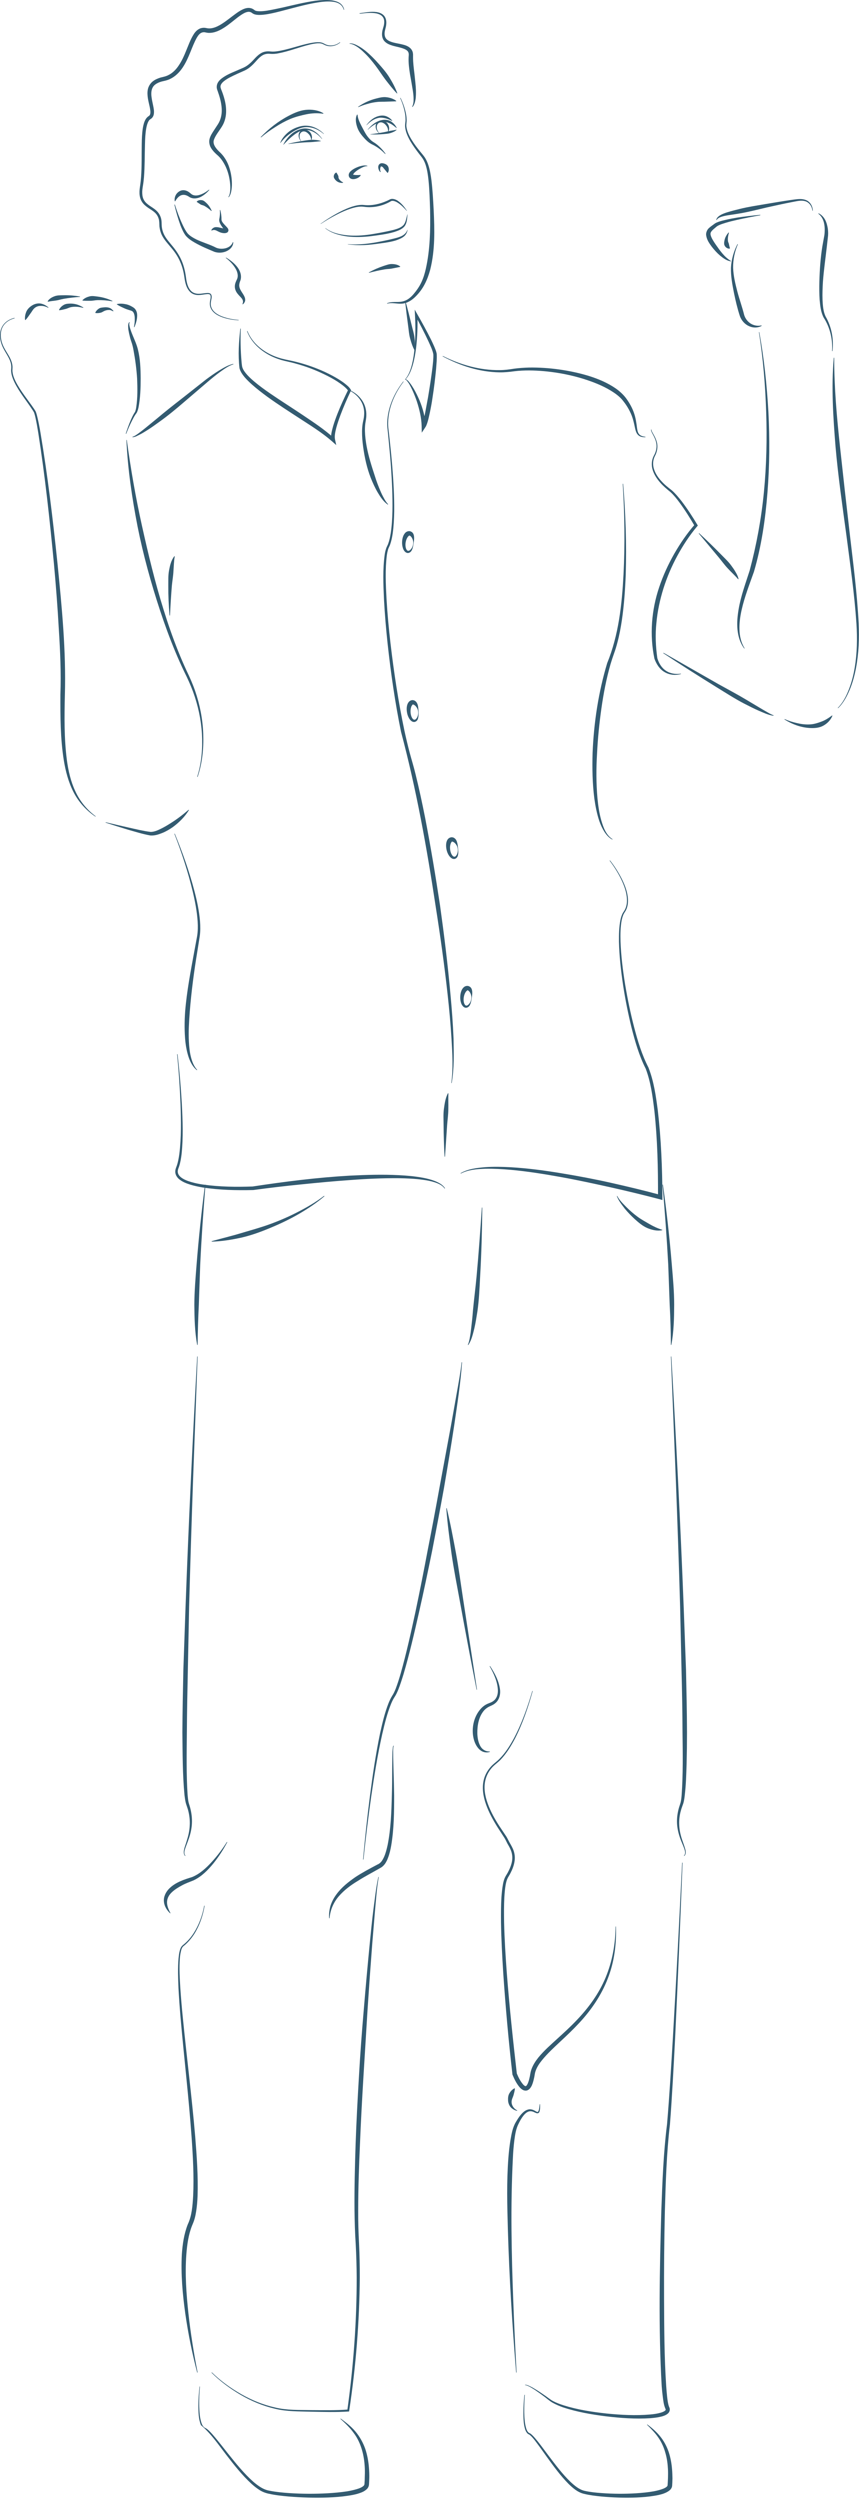 <?xml version="1.0" encoding="UTF-8"?>
<!DOCTYPE svg PUBLIC "-//W3C//DTD SVG 1.1//EN" "http://www.w3.org/Graphics/SVG/1.1/DTD/svg11.dtd">
<svg version="1.1" xmlns="http://www.w3.org/2000/svg" xmlns:xlink="http://www.w3.org/1999/xlink" width="130" height="378"  xml:space="preserve" id="joe05Canvas">
    <!-- Generated by PaintCode - http://www.paintcodeapp.com -->
    <g id="joe05Canvas-lines">
        <g id="joe05Canvas-group2">
            <g id="joe05Canvas-group3">
                <path id="joe05Canvas-bezier" stroke="none" fill="rgb(51, 91, 113)" d="M 31.1,179.12 C 30.77,183.15 30.49,187.19 30.3,191.23 L 30.09,197.29 C 29.99,199.3 29.93,201.32 29.91,203.34 L 29.84,203.35 C 29.47,201.34 29.43,199.3 29.41,197.27 29.42,195.24 29.59,193.22 29.75,191.2 30.07,187.16 30.5,183.13 31.03,179.11 L 31.1,179.12 Z M 31.1,179.12" />
                <path id="joe05Canvas-bezier2" stroke="none" fill="rgb(51, 91, 113)" d="M 29.91,205.1 L 29.21,224.04 C 28.99,230.35 28.79,236.66 28.62,242.98 L 28.43,252.45 C 28.36,255.61 28.3,258.76 28.28,261.92 28.25,265.07 28.19,268.24 28.39,271.36 28.43,271.75 28.46,272.14 28.54,272.51 28.63,272.85 28.78,273.25 28.86,273.65 29.04,274.44 29.1,275.25 29.02,276.05 28.94,276.86 28.72,277.64 28.44,278.38 28.31,278.75 28.15,279.12 28.03,279.49 27.91,279.85 27.8,280.28 28.07,280.57 L 28.02,280.62 C 27.7,280.3 27.81,279.82 27.9,279.45 28.01,279.07 28.15,278.7 28.26,278.32 28.5,277.57 28.68,276.81 28.71,276.03 28.76,275.26 28.67,274.48 28.48,273.74 28.38,273.36 28.24,273.02 28.12,272.61 28.02,272.2 27.97,271.81 27.92,271.41 27.62,268.24 27.64,265.08 27.6,261.91 27.62,258.75 27.68,255.59 27.75,252.43 L 28.08,242.96 C 28.54,230.33 29.15,217.71 29.84,205.09 L 29.91,205.1 Z M 29.91,205.1" />
                <path id="joe05Canvas-bezier3" stroke="none" fill="rgb(51, 91, 113)" d="M 100.33,179.11 C 100.88,183.12 101.34,187.15 101.67,191.19 101.84,193.21 102.03,195.24 102.03,197.27 102.02,199.3 101.98,201.34 101.6,203.35 L 101.53,203.34 C 101.52,201.32 101.46,199.3 101.35,197.29 L 101.13,191.23 C 100.91,187.19 100.62,183.15 100.26,179.12 L 100.33,179.11 Z M 100.33,179.11" />
                <path id="joe05Canvas-bezier4" stroke="none" fill="rgb(51, 91, 113)" d="M 101.6,205.1 C 102.33,217.72 102.98,230.34 103.47,242.98 L 103.82,252.46 C 103.89,255.62 103.96,258.78 103.97,261.94 103.97,263.52 103.95,265.11 103.91,266.69 103.86,268.27 103.82,269.86 103.63,271.44 103.59,271.84 103.53,272.24 103.42,272.64 103.28,273.06 103.14,273.38 103.04,273.77 102.83,274.51 102.75,275.28 102.8,276.05 102.84,276.83 103.03,277.59 103.29,278.33 103.42,278.71 103.56,279.08 103.67,279.46 103.73,279.65 103.78,279.85 103.78,280.06 103.79,280.26 103.71,280.48 103.55,280.62 L 103.5,280.57 C 103.8,280.29 103.67,279.85 103.55,279.5 103.42,279.13 103.26,278.77 103.11,278.4 102.81,277.66 102.58,276.89 102.49,276.08 102.4,275.28 102.47,274.46 102.66,273.67 102.74,273.28 102.91,272.87 103,272.53 103.09,272.17 103.13,271.78 103.16,271.39 103.38,268.27 103.33,265.1 103.29,261.95 103.28,258.79 103.22,255.63 103.14,252.47 L 102.93,243 C 102.75,236.68 102.53,230.36 102.29,224.05 L 101.53,205.1 101.6,205.1 Z M 101.6,205.1" />
                <path id="joe05Canvas-bezier5" stroke="none" fill="rgb(51, 91, 113)" d="M 103.3,281.63 C 102.96,290.42 102.6,299.22 102.18,308.01 101.95,312.41 101.73,316.8 101.39,321.2 100.87,325.57 100.75,329.96 100.62,334.36 100.52,338.76 100.48,343.16 100.5,347.55 100.52,351.95 100.53,356.35 100.82,360.73 100.86,361.27 100.9,361.82 100.96,362.35 101.02,362.88 101.09,363.46 101.25,363.88 101.29,363.97 101.3,363.98 101.34,364.11 101.37,364.23 101.37,364.35 101.35,364.46 101.3,364.7 101.15,364.87 101.01,364.97 100.72,365.19 100.43,365.28 100.15,365.36 99.57,365.51 99.01,365.57 98.44,365.62 96.19,365.77 93.95,365.6 91.73,365.34 89.52,365.06 87.31,364.68 85.18,363.97 84.65,363.78 84.13,363.56 83.63,363.28 83.13,363 82.73,362.61 82.28,362.29 81.84,361.96 81.39,361.64 80.93,361.33 80.7,361.18 80.46,361.04 80.22,360.9 79.99,360.78 79.71,360.63 79.48,360.62 L 79.45,360.56 C 79.78,360.55 80.01,360.71 80.27,360.82 80.52,360.94 80.76,361.08 81,361.23 81.47,361.51 81.93,361.82 82.39,362.14 82.86,362.45 83.28,362.82 83.75,363.06 84.24,363.31 84.75,363.5 85.28,363.67 87.38,364.33 89.58,364.67 91.78,364.91 93.98,365.13 96.21,365.25 98.39,365.06 98.94,365.01 99.48,364.94 99.98,364.79 100.23,364.72 100.47,364.62 100.63,364.5 100.7,364.44 100.74,364.38 100.74,364.34 100.75,364.33 100.74,364.3 100.74,364.29 100.75,364.28 100.69,364.16 100.68,364.14 100.43,363.52 100.39,362.99 100.31,362.43 100.24,361.88 100.18,361.33 100.14,360.77 99.64,351.95 99.83,343.15 100.08,334.34 100.24,329.95 100.4,325.52 100.95,321.16 101.32,316.78 101.58,312.38 101.84,307.99 102.35,299.21 102.8,290.41 103.23,281.62 L 103.3,281.63 Z M 103.3,281.63" />
                <path id="joe05Canvas-bezier6" stroke="none" fill="rgb(51, 91, 113)" d="M 78.11,358.72 C 77.52,351.52 77.07,344.31 76.86,337.09 76.76,333.47 76.66,329.86 76.94,326.23 77.01,325.33 77.11,324.42 77.26,323.52 77.42,322.63 77.57,321.69 78.06,320.86 78.3,320.46 78.54,320.06 78.85,319.7 79.16,319.36 79.54,318.99 80.08,318.92 80.35,318.89 80.61,318.96 80.82,319.07 81.02,319.16 81.25,319.34 81.37,319.32 81.48,319.29 81.56,319.01 81.59,318.81 81.63,318.59 81.65,318.37 81.68,318.14 L 81.74,318.15 C 81.75,318.37 81.74,318.6 81.73,318.83 81.72,318.94 81.7,319.06 81.67,319.18 81.64,319.28 81.61,319.44 81.43,319.51 81.25,319.55 81.13,319.48 81.03,319.44 80.92,319.39 80.82,319.34 80.72,319.3 80.52,319.22 80.32,319.19 80.13,319.22 79.74,319.29 79.42,319.61 79.16,319.95 78.9,320.29 78.68,320.68 78.49,321.08 78.09,321.84 77.96,322.72 77.84,323.61 77.73,324.49 77.66,325.38 77.62,326.28 77.44,329.86 77.38,333.47 77.41,337.08 77.44,340.68 77.54,344.29 77.68,347.9 77.81,351.5 77.98,355.11 78.18,358.71 L 78.11,358.72 Z M 78.11,358.72" />
                <path id="joe05Canvas-bezier7" stroke="none" fill="rgb(51, 91, 113)" d="M 80.62,255.68 C 79.93,258.15 79.1,260.59 77.93,262.88 77.33,264.01 76.65,265.13 75.75,266.07 75.29,266.54 74.74,266.89 74.35,267.38 73.95,267.86 73.65,268.43 73.49,269.03 73.16,270.24 73.39,271.53 73.82,272.71 74.25,273.9 74.88,275.02 75.57,276.09 L 76.64,277.69 C 76.72,277.83 76.81,277.98 76.88,278.13 76.95,278.27 77.02,278.4 77.1,278.55 77.25,278.82 77.42,279.1 77.56,279.4 77.86,280 77.98,280.71 77.88,281.37 77.79,282.04 77.54,282.66 77.24,283.24 77.1,283.52 76.88,283.83 76.78,284.07 76.66,284.34 76.59,284.65 76.53,284.95 76.42,285.56 76.37,286.2 76.33,286.83 76.26,288.1 76.27,289.37 76.29,290.65 76.35,293.2 76.51,295.75 76.7,298.3 77.09,303.39 77.64,308.48 78.22,313.55 L 78.2,313.47 C 78.44,314.05 78.74,314.65 79.12,315.1 79.3,315.34 79.55,315.47 79.58,315.41 79.68,315.39 79.86,315.1 79.95,314.82 80.05,314.54 80.13,314.22 80.19,313.91 80.25,313.6 80.29,313.25 80.42,312.89 80.66,312.21 81.05,311.62 81.48,311.08 82.35,310.02 83.37,309.14 84.35,308.24 85.34,307.34 86.32,306.45 87.23,305.49 89.06,303.59 90.64,301.43 91.65,299 92.66,296.57 93.14,293.93 93.16,291.28 L 93.22,291.28 C 93.31,293.93 92.97,296.63 91.99,299.13 91.03,301.64 89.48,303.91 87.65,305.87 86.73,306.86 85.76,307.78 84.78,308.69 83.81,309.6 82.83,310.5 82.02,311.5 81.61,312 81.26,312.54 81.06,313.11 80.96,313.38 80.92,313.69 80.86,314.04 80.79,314.37 80.71,314.71 80.59,315.05 80.53,315.22 80.46,315.39 80.35,315.56 80.24,315.73 80.1,315.92 79.83,316.04 79.55,316.16 79.23,316.06 79.05,315.94 78.86,315.82 78.72,315.68 78.6,315.54 78.13,314.96 77.84,314.35 77.57,313.71 L 77.55,313.68 77.55,313.63 C 76.96,308.54 76.51,303.44 76.16,298.33 76,295.78 75.86,293.22 75.82,290.65 75.81,289.37 75.81,288.09 75.89,286.8 75.94,286.16 76,285.52 76.12,284.87 76.18,284.55 76.26,284.23 76.4,283.91 76.56,283.57 76.73,283.35 76.88,283.06 77.17,282.51 77.41,281.92 77.5,281.32 77.59,280.72 77.49,280.11 77.23,279.56 77.1,279.27 76.94,279 76.78,278.72 76.71,278.58 76.63,278.43 76.56,278.28 76.49,278.14 76.42,278.01 76.34,277.88 L 75.29,276.26 C 74.61,275.17 73.98,274.03 73.55,272.81 73.12,271.59 72.89,270.24 73.25,268.96 73.43,268.33 73.75,267.74 74.18,267.24 74.6,266.72 75.17,266.37 75.6,265.92 76.5,265.02 77.18,263.92 77.79,262.8 78.98,260.54 79.84,258.12 80.56,255.66 L 80.62,255.68 Z M 80.62,255.68" />
                <path id="joe05Canvas-bezier8" stroke="none" fill="rgb(51, 91, 113)" d="M 72.13,255.48 C 71.23,250.93 70.37,246.37 69.54,241.81 69.12,239.53 68.67,237.25 68.34,234.96 68.03,232.66 67.71,230.36 67.54,228.04 L 67.61,228.03 C 68.16,230.29 68.58,232.57 69.01,234.85 69.43,237.13 69.73,239.43 70.08,241.72 L 72.19,255.46 72.13,255.48 Z M 72.13,255.48" />
                <path id="joe05Canvas-bezier9" stroke="none" fill="rgb(51, 91, 113)" d="M 72.99,182.58 C 72.96,186.07 72.86,189.56 72.66,193.06 72.57,194.8 72.5,196.55 72.25,198.29 72.11,199.15 71.98,200.02 71.78,200.88 71.56,201.73 71.38,202.62 70.86,203.37 L 70.8,203.33 C 70.98,202.94 71.06,202.51 71.13,202.09 71.21,201.66 71.26,201.23 71.31,200.8 71.41,199.94 71.51,199.08 71.57,198.21 71.73,196.48 71.96,194.75 72.12,193.02 72.44,189.54 72.69,186.06 72.92,182.58 L 72.99,182.58 Z M 72.99,182.58" />
                <path id="joe05Canvas-bezier10" stroke="none" fill="rgb(51, 91, 113)" d="M 93.41,180.82 C 93.74,181.46 94.28,181.98 94.79,182.5 95.31,183.02 95.86,183.5 96.44,183.93 97.02,184.37 97.66,184.7 98.26,185.06 98.88,185.42 99.51,185.72 100.23,185.94 L 100.23,186 C 99.46,186.16 98.66,185.97 97.95,185.67 97.24,185.36 96.65,184.85 96.09,184.35 95.53,183.84 95.01,183.3 94.54,182.73 94.09,182.13 93.61,181.55 93.35,180.84 L 93.41,180.82 Z M 93.41,180.82" />
                <path id="joe05Canvas-bezier11" stroke="none" fill="rgb(51, 91, 113)" d="M 49.1,180.86 C 47.93,181.87 46.63,182.72 45.29,183.51 43.94,184.29 42.54,184.97 41.1,185.57 39.66,186.18 38.19,186.73 36.67,187.09 35.15,187.43 33.6,187.69 32.04,187.73 L 32.03,187.66 C 33.53,187.24 35.02,186.89 36.5,186.44 37.97,186 39.45,185.6 40.9,185.07 42.34,184.54 43.76,183.93 45.12,183.22 46.49,182.52 47.83,181.74 49.05,180.8 L 49.1,180.86 Z M 49.1,180.86" />
                <path id="joe05Canvas-bezier12" stroke="none" fill="rgb(51, 91, 113)" d="M 74.16,251.89 C 74.89,253 75.55,254.21 75.69,255.6 75.74,256.29 75.52,257.09 74.91,257.55 74.63,257.79 74.24,257.92 73.99,258.05 73.72,258.19 73.47,258.38 73.27,258.6 72.45,259.54 72.22,260.87 72.24,262.11 72.26,262.73 72.37,263.36 72.64,263.9 72.9,264.45 73.44,264.85 74.13,264.81 L 74.14,264.88 C 73.81,264.99 73.43,264.99 73.08,264.85 72.73,264.71 72.45,264.44 72.24,264.15 71.81,263.55 71.63,262.84 71.56,262.15 71.45,260.75 71.86,259.28 72.88,258.23 73.13,257.98 73.43,257.76 73.77,257.61 74.12,257.46 74.39,257.39 74.64,257.2 75.14,256.86 75.36,256.25 75.35,255.61 75.32,254.33 74.75,253.07 74.1,251.93 L 74.16,251.89 Z M 74.16,251.89" />
                <path id="joe05Canvas-bezier13" stroke="none" fill="rgb(51, 91, 113)" d="M 78.26,319.15 C 77.92,319.08 77.59,318.91 77.32,318.64 77.07,318.37 76.91,317.98 76.89,317.59 76.87,317.22 76.9,316.81 77.09,316.5 77.28,316.18 77.53,315.91 77.87,315.74 L 77.93,315.78 C 77.89,316.16 77.8,316.47 77.72,316.77 77.64,317.06 77.48,317.32 77.44,317.61 77.34,318.17 77.68,318.78 78.28,319.09 L 78.26,319.15 Z M 78.26,319.15" />
                <path id="joe05Canvas-bezier14" stroke="none" fill="rgb(51, 91, 113)" d="M 79.43,362.09 C 79.36,362.96 79.33,363.84 79.34,364.71 79.36,365.57 79.4,366.46 79.67,367.27 79.74,367.46 79.84,367.66 79.98,367.78 80.05,367.85 80.13,367.86 80.26,367.94 80.36,368.01 80.44,368.08 80.53,368.16 80.85,368.47 81.13,368.82 81.41,369.16 81.96,369.85 82.47,370.56 83,371.26 84.06,372.66 85.11,374.07 86.36,375.27 86.99,375.85 87.67,376.42 88.47,376.6 89.3,376.79 90.18,376.88 91.05,376.94 92.8,377.07 94.56,377.08 96.31,376.97 97.18,376.91 98.06,376.83 98.9,376.68 99.33,376.6 99.74,376.5 100.13,376.37 100.51,376.25 100.92,376.04 101.01,375.84 101.04,375.82 101.04,375.53 101.06,375.32 L 101.09,374.68 C 101.1,374.25 101.11,373.83 101.09,373.4 101.05,372.54 100.94,371.69 100.7,370.88 100.48,370.06 100.13,369.27 99.64,368.56 99.16,367.85 98.54,367.23 97.92,366.61 L 97.96,366.56 C 98.66,367.09 99.35,367.67 99.91,368.37 100.48,369.07 100.91,369.88 101.2,370.73 101.48,371.58 101.64,372.47 101.71,373.36 101.75,373.81 101.76,374.25 101.77,374.7 L 101.75,375.36 101.73,375.69 C 101.73,375.77 101.72,375.99 101.64,376.14 101.49,376.45 101.25,376.61 101.03,376.74 100.81,376.87 100.59,376.96 100.37,377.04 99.92,377.19 99.47,377.28 99.02,377.35 98.13,377.5 97.24,377.57 96.35,377.61 94.56,377.68 92.78,377.62 91.01,377.46 90.12,377.37 89.24,377.27 88.35,377.05 87.41,376.82 86.7,376.18 86.06,375.57 84.8,374.3 83.77,372.87 82.74,371.45 82.23,370.74 81.73,370.02 81.2,369.32 80.94,368.97 80.67,368.62 80.37,368.32 80.29,368.25 80.21,368.18 80.13,368.12 80.08,368.07 79.93,368.03 79.84,367.94 79.66,367.76 79.56,367.55 79.48,367.33 79.21,366.47 79.21,365.58 79.21,364.71 79.21,363.83 79.27,362.96 79.36,362.09 L 79.43,362.09 Z M 79.43,362.09" />
                <path id="joe05Canvas-bezier15" stroke="none" fill="rgb(51, 91, 113)" d="M 30.26,360.83 C 30.17,361.8 30.13,362.78 30.15,363.75 30.18,364.71 30.22,365.72 30.59,366.59 30.69,366.79 30.83,366.99 31.02,367.08 31.26,367.17 31.46,367.36 31.64,367.52 32,367.87 32.32,368.25 32.63,368.62 33.26,369.38 33.86,370.15 34.47,370.92 35.69,372.44 36.92,373.98 38.37,375.26 39.11,375.88 39.89,376.45 40.83,376.59 41.77,376.78 42.75,376.87 43.73,376.94 45.68,377.07 47.65,377.08 49.6,376.97 50.58,376.91 51.55,376.83 52.51,376.68 52.98,376.6 53.46,376.5 53.91,376.37 54.34,376.25 54.81,376.07 55.05,375.82 55.1,375.77 55.13,375.71 55.14,375.66 L 55.15,375.63 55.16,375.53 55.17,375.35 C 55.19,375.11 55.2,374.87 55.2,374.63 55.22,374.16 55.23,373.68 55.21,373.2 55.17,372.25 55.04,371.3 54.77,370.39 54.5,369.48 54.1,368.6 53.52,367.84 52.96,367.06 52.25,366.38 51.52,365.72 L 51.56,365.67 C 52.35,366.26 53.14,366.86 53.79,367.63 54.43,368.39 54.93,369.28 55.27,370.23 55.59,371.18 55.77,372.17 55.84,373.16 55.88,373.66 55.9,374.16 55.89,374.65 55.88,374.9 55.87,375.15 55.86,375.39 L 55.85,375.58 55.84,375.67 C 55.84,375.71 55.83,375.76 55.82,375.81 55.78,376 55.68,376.16 55.57,376.29 55.11,376.75 54.6,376.89 54.11,377.05 53.61,377.19 53.11,377.28 52.62,377.35 51.62,377.5 50.63,377.57 49.63,377.61 47.65,377.68 45.67,377.62 43.69,377.46 42.7,377.37 41.71,377.27 40.73,377.05 40.24,376.96 39.71,376.76 39.29,376.49 38.86,376.22 38.46,375.9 38.09,375.57 36.62,374.23 35.41,372.67 34.21,371.12 33.01,369.56 31.93,367.95 30.41,366.67 30.03,365.72 30.03,364.72 30.02,363.75 30.02,362.77 30.09,361.8 30.2,360.83 L 30.26,360.83 Z M 30.26,360.83" />
                <path id="joe05Canvas-bezier16" stroke="none" fill="rgb(51, 91, 113)" d="M 32.06,358.69 C 33.38,359.97 34.89,361.07 36.49,361.98 38.09,362.89 39.82,363.6 41.62,364 43.42,364.44 45.29,364.36 47.14,364.4 48.99,364.41 50.87,364.45 52.68,364.31 L 52.56,364.44 C 53.49,357.77 53.99,351.04 53.98,344.31 53.97,342.63 53.92,340.95 53.83,339.27 53.72,337.6 53.67,335.89 53.65,334.21 53.62,330.83 53.71,327.46 53.82,324.09 53.94,320.72 54.12,317.35 54.32,313.98 54.51,310.62 54.76,307.25 55.05,303.89 55.33,300.53 55.63,297.18 55.96,293.82 56.13,292.14 56.29,290.46 56.5,288.79 56.73,287.12 56.89,285.44 57.26,283.78 L 57.32,283.8 C 57.02,285.45 56.92,287.14 56.76,288.82 L 56.34,293.85 C 56.08,297.21 55.84,300.57 55.62,303.94 55.22,310.66 54.75,317.38 54.48,324.11 54.33,327.48 54.21,330.84 54.21,334.21 54.2,335.89 54.25,337.56 54.34,339.25 54.42,340.94 54.45,342.62 54.45,344.31 54.4,351.07 53.86,357.81 52.85,364.48 L 52.84,364.6 52.73,364.61 C 50.84,364.74 49,364.67 47.14,364.64 45.29,364.58 43.4,364.64 41.58,364.18 39.76,363.76 38.03,363.02 36.42,362.09 34.82,361.15 33.32,360.04 32.01,358.74 L 32.06,358.69 Z M 32.06,358.69" />
                <path id="joe05Canvas-bezier17" stroke="none" fill="rgb(51, 91, 113)" d="M 54.94,281.15 C 55.23,277.96 55.57,274.77 55.98,271.6 56.39,268.42 56.86,265.25 57.51,262.11 57.86,260.54 58.22,258.97 58.82,257.46 58.98,257.08 59.15,256.71 59.38,256.35 59.59,256.03 59.74,255.68 59.89,255.31 60.17,254.57 60.41,253.81 60.63,253.05 61.5,249.98 62.19,246.85 62.87,243.72 63.53,240.59 64.15,237.45 64.74,234.31 65.36,231.17 65.95,228.02 66.52,224.87 L 68.27,215.43 69.11,210.71 C 69.39,209.13 69.69,207.56 69.86,205.97 L 69.93,205.97 C 69.7,209.18 69.2,212.34 68.74,215.51 68.26,218.68 67.73,221.84 67.19,224.99 66.62,228.14 66.02,231.29 65.41,234.43 64.77,237.57 64.11,240.71 63.4,243.84 62.69,246.96 61.97,250.08 61.06,253.17 60.82,253.94 60.58,254.7 60.28,255.46 60.12,255.83 59.96,256.22 59.72,256.57 59.51,256.89 59.34,257.24 59.19,257.6 58.59,259.07 58.21,260.63 57.85,262.18 57.15,265.3 56.64,268.46 56.18,271.63 55.73,274.79 55.34,277.97 55.01,281.15 L 54.94,281.15 Z M 54.94,281.15" />
                <path id="joe05Canvas-bezier18" stroke="none" fill="rgb(51, 91, 113)" d="M 34.4,278.52 C 33.8,279.66 33.1,280.74 32.29,281.75 31.47,282.74 30.54,283.71 29.3,284.3 28.66,284.56 28.1,284.75 27.54,285.06 27,285.35 26.47,285.67 26.04,286.07 25.61,286.46 25.31,286.96 25.28,287.53 25.25,288.1 25.49,288.69 25.8,289.25 L 25.75,289.29 C 25.28,288.84 24.88,288.26 24.81,287.54 24.72,286.81 25.08,286.09 25.56,285.59 26.54,284.58 27.9,284.17 29.08,283.8 30.21,283.34 31.18,282.46 32.03,281.53 32.89,280.6 33.66,279.57 34.34,278.49 L 34.4,278.52 Z M 34.4,278.52" />
                <path id="joe05Canvas-bezier19" stroke="none" fill="rgb(51, 91, 113)" d="M 30.97,288.14 C 30.72,289.63 30.22,291.09 29.42,292.38 29.01,293.02 28.52,293.61 27.94,294.11 27.78,294.23 27.65,294.33 27.57,294.49 27.48,294.64 27.43,294.82 27.39,295 27.3,295.35 27.25,295.72 27.22,296.09 27.11,297.58 27.2,299.09 27.29,300.58 27.39,302.08 27.52,303.57 27.67,305.07 28.26,311.05 29.03,317.01 29.54,323.01 29.78,326.01 30,329.02 29.9,332.05 29.87,332.81 29.81,333.57 29.69,334.33 29.63,334.71 29.56,335.09 29.45,335.47 29.35,335.85 29.18,336.23 29.04,336.57 28.52,337.9 28.31,339.4 28.2,340.87 27.98,343.83 28.2,346.83 28.52,349.81 28.68,351.3 28.89,352.79 29.12,354.27 29.35,355.75 29.61,357.23 29.91,358.71 L 29.84,358.72 C 29.08,355.81 28.48,352.85 28.05,349.87 27.63,346.88 27.36,343.86 27.52,340.82 27.63,339.31 27.84,337.78 28.42,336.31 29.04,335 29.14,333.5 29.23,332.02 29.37,329.05 29.2,326.04 28.99,323.05 28.56,317.06 27.85,311.09 27.33,305.1 27.2,303.6 27.09,302.1 27.01,300.6 26.95,299.09 26.89,297.58 27.02,296.08 27.06,295.7 27.1,295.32 27.2,294.95 27.25,294.76 27.31,294.58 27.41,294.4 27.51,294.22 27.69,294.08 27.83,293.97 28.4,293.5 28.89,292.93 29.3,292.3 30.11,291.04 30.64,289.6 30.9,288.13 L 30.97,288.14 Z M 30.97,288.14" />
                <path id="joe05Canvas-bezier20" stroke="none" fill="rgb(51, 91, 113)" d="M 59.6,263.99 C 59.53,264.06 59.53,264.26 59.51,264.4 59.5,264.56 59.5,264.72 59.5,264.87 L 59.51,265.81 59.56,267.69 C 59.6,268.95 59.63,270.21 59.65,271.47 59.65,273.98 59.63,276.51 59.21,279.02 59.1,279.65 58.96,280.28 58.72,280.9 58.61,281.21 58.46,281.51 58.26,281.81 58.15,281.95 58.03,282.09 57.88,282.21 57.81,282.28 57.72,282.33 57.64,282.38 L 57.43,282.5 C 56.33,283.13 55.21,283.71 54.16,284.38 53.09,285.02 52.09,285.77 51.29,286.69 50.49,287.61 49.97,288.78 49.88,290.03 L 49.81,290.03 C 49.76,289.4 49.84,288.75 50.02,288.13 50.22,287.51 50.53,286.93 50.92,286.41 51.69,285.35 52.73,284.54 53.78,283.81 54.86,283.1 55.99,282.51 57.1,281.92 L 57.32,281.81 C 57.36,281.77 57.42,281.75 57.46,281.71 57.56,281.64 57.65,281.53 57.74,281.43 57.9,281.21 58.04,280.95 58.16,280.67 58.39,280.12 58.54,279.52 58.67,278.92 59.15,276.49 59.24,273.96 59.3,271.46 59.34,270.21 59.35,268.95 59.35,267.7 L 59.37,265.81 59.39,264.87 C 59.4,264.71 59.41,264.55 59.43,264.4 59.43,264.32 59.44,264.24 59.46,264.16 59.48,264.09 59.47,263.98 59.57,263.93 L 59.6,263.99 Z M 59.6,263.99" />
            </g>
            <path id="joe05Canvas-bezier21" stroke="none" fill="rgb(51, 91, 113)" d="M 52.9,6.56 C 53.38,6.52 53.8,6.73 54.2,6.94 54.6,7.15 54.97,7.42 55.33,7.7 56.02,8.27 56.66,8.91 57.25,9.58 57.85,10.25 58.45,10.93 58.92,11.69 59.39,12.45 59.82,13.24 60.13,14.1 L 60.07,14.13 C 59.44,13.47 58.9,12.77 58.36,12.08 57.83,11.38 57.36,10.63 56.83,9.93 56.3,9.23 55.74,8.55 55.1,7.95 54.79,7.64 54.46,7.36 54.1,7.11 53.74,6.88 53.34,6.64 52.91,6.62 L 52.9,6.56 Z M 52.9,6.56" />
            <path id="joe05Canvas-bezier22" stroke="none" fill="rgb(51, 91, 113)" d="M 60.62,14.79 C 60.95,15.47 61.21,16.18 61.38,16.92 61.47,17.29 61.53,17.66 61.54,18.05 61.57,18.43 61.46,18.82 61.51,19.16 61.6,19.88 61.94,20.56 62.33,21.19 62.72,21.82 63.17,22.41 63.65,22.99 63.88,23.28 64.14,23.56 64.35,23.9 64.56,24.24 64.71,24.6 64.83,24.97 65.07,25.7 65.19,26.46 65.29,27.21 65.47,28.71 65.55,30.21 65.63,31.72 65.77,34.72 65.86,37.78 65.11,40.77 64.91,41.51 64.65,42.25 64.29,42.94 63.93,43.64 63.47,44.26 62.92,44.81 62.38,45.36 61.66,45.85 60.85,45.91 60.05,45.97 59.33,45.71 58.6,45.91 L 58.57,45.85 C 59.3,45.54 60.12,45.74 60.81,45.6 61.52,45.49 62.1,45.04 62.57,44.49 63.04,43.94 63.47,43.33 63.77,42.68 64.08,42.03 64.29,41.32 64.45,40.61 65.09,37.74 65.15,34.72 65.09,31.74 65.04,30.24 65,28.74 64.85,27.26 64.77,26.52 64.67,25.78 64.46,25.08 64.36,24.73 64.22,24.4 64.04,24.09 63.86,23.79 63.61,23.5 63.38,23.2 62.92,22.6 62.48,21.99 62.09,21.33 61.72,20.67 61.38,19.96 61.31,19.18 61.27,18.77 61.39,18.41 61.37,18.05 61.37,17.68 61.33,17.31 61.25,16.95 61.11,16.22 60.87,15.5 60.56,14.82 L 60.62,14.79 Z M 60.62,14.79" />
            <path id="joe05Canvas-bezier23" stroke="none" fill="rgb(51, 91, 113)" d="M 61.38,45.58 C 61.71,46.78 62.02,47.99 62.31,49.2 62.45,49.81 62.65,50.4 62.72,51.02 62.8,51.64 62.84,52.26 62.78,52.91 L 62.71,52.92 C 62.41,52.35 62.22,51.75 62.06,51.15 61.89,50.55 61.86,49.92 61.77,49.3 61.6,48.07 61.45,46.83 61.31,45.59 L 61.38,45.58 Z M 61.38,45.58" />
            <path id="joe05Canvas-bezier24" stroke="none" fill="rgb(51, 91, 113)" d="M 61.32,57.34 C 61.87,56.7 62.14,55.89 62.35,55.08 62.55,54.27 62.67,53.44 62.74,52.6 62.89,50.94 62.89,49.25 62.8,47.58 L 62.76,46.81 63.14,47.48 C 63.88,48.77 64.59,50.06 65.25,51.38 65.41,51.72 65.57,52.05 65.72,52.4 65.86,52.75 66.02,53.08 66.09,53.5 66.14,54.32 66.05,55.02 66,55.77 65.86,57.24 65.68,58.71 65.45,60.17 65.35,60.9 65.21,61.63 65.06,62.35 64.98,62.72 64.9,63.08 64.81,63.45 64.76,63.63 64.71,63.81 64.65,63.99 64.57,64.18 64.54,64.35 64.38,64.59 L 63.83,65.42 63.81,64.42 C 63.78,63.17 63.48,61.92 63.09,60.71 62.89,60.11 62.65,59.51 62.38,58.93 62.25,58.64 62.1,58.36 61.94,58.08 61.86,57.95 61.77,57.81 61.67,57.69 61.58,57.57 61.47,57.42 61.35,57.39 L 61.28,57.38 61.32,57.34 Z M 61.4,57.34 C 61.57,57.38 61.66,57.51 61.78,57.6 61.89,57.72 61.99,57.85 62.09,57.98 62.29,58.25 62.46,58.52 62.63,58.8 62.96,59.37 63.24,59.96 63.5,60.56 64,61.77 64.34,63.06 64.44,64.39 L 63.87,64.22 C 63.91,64.15 63.98,63.96 64.02,63.8 64.07,63.63 64.11,63.46 64.15,63.28 64.24,62.93 64.31,62.58 64.38,62.22 L 64.78,60.06 C 65.02,58.61 65.25,57.16 65.43,55.71 65.51,55 65.61,54.23 65.58,53.57 65.47,52.94 65.12,52.24 64.83,51.59 64.21,50.26 63.52,48.95 62.83,47.66 L 63.17,47.56 C 63.23,49.26 63.16,50.95 62.97,52.63 62.86,53.47 62.72,54.3 62.49,55.12 62.26,55.91 61.96,56.72 61.4,57.34 Z M 61.4,57.34" />
            <path id="joe05Canvas-bezier25" stroke="none" fill="rgb(51, 91, 113)" d="M 51.49,6.43 C 50.87,6.96 49.93,7.17 49.16,6.81 48.96,6.72 48.79,6.61 48.61,6.58 48.42,6.54 48.22,6.54 48.02,6.55 47.63,6.58 47.23,6.65 46.84,6.75 45.27,7.13 43.77,7.75 42.14,8.06 41.74,8.14 41.31,8.18 40.89,8.14 40.5,8.1 40.13,8.15 39.81,8.32 39.15,8.66 38.71,9.38 38.08,9.94 37.77,10.23 37.42,10.48 37.03,10.66 L 35.91,11.16 C 35.18,11.5 34.43,11.83 33.86,12.3 33.57,12.54 33.36,12.83 33.37,13.11 33.37,13.36 33.6,13.79 33.72,14.17 33.99,14.95 34.2,15.77 34.22,16.63 34.25,17.48 34.06,18.39 33.58,19.14 33.15,19.83 32.6,20.48 32.38,21.13 32.15,21.74 32.62,22.39 33.18,22.93 33.47,23.19 33.78,23.53 34.01,23.89 34.25,24.24 34.44,24.62 34.59,25.01 34.88,25.79 35.05,26.61 35.09,27.44 35.11,27.85 35.1,28.26 35.04,28.67 34.98,29.07 34.89,29.5 34.61,29.83 L 34.56,29.78 C 34.78,29.46 34.82,29.04 34.85,28.65 34.87,28.26 34.84,27.86 34.79,27.46 34.69,26.68 34.48,25.9 34.15,25.19 33.81,24.48 33.4,23.86 32.78,23.35 32.47,23.07 32.17,22.76 31.93,22.36 31.69,21.97 31.59,21.41 31.73,20.94 31.87,20.48 32.11,20.12 32.33,19.78 L 32.99,18.77 C 33.39,18.14 33.57,17.4 33.56,16.64 33.55,15.88 33.38,15.11 33.14,14.36 L 32.95,13.79 C 32.89,13.63 32.78,13.37 32.8,13.1 32.81,12.55 33.18,12.15 33.51,11.89 34.2,11.35 34.97,11.04 35.72,10.72 L 36.83,10.24 C 37.18,10.08 37.5,9.87 37.79,9.61 38.39,9.12 38.82,8.39 39.63,7.97 40.04,7.77 40.5,7.73 40.92,7.78 41.31,7.83 41.69,7.79 42.09,7.73 43.67,7.47 45.2,6.89 46.8,6.55 47.2,6.47 47.6,6.4 48.02,6.38 48.23,6.38 48.44,6.38 48.64,6.43 48.87,6.48 49.04,6.6 49.21,6.68 49.93,7.04 50.83,6.88 51.44,6.38 L 51.49,6.43 Z M 51.49,6.43" />
            <path id="joe05Canvas-bezier26" stroke="none" fill="rgb(51, 91, 113)" d="M 31.68,28.72 C 31.33,29.12 30.92,29.48 30.42,29.75 29.94,30 29.26,30.14 28.68,29.8 28.19,29.46 27.84,29.41 27.49,29.5 27.13,29.6 26.77,29.96 26.52,30.43 L 26.45,30.43 C 26.34,29.86 26.61,29.2 27.23,28.88 27.55,28.71 27.95,28.73 28.25,28.86 28.55,28.97 28.81,29.22 28.97,29.35 29.31,29.61 29.81,29.61 30.29,29.44 30.77,29.28 31.23,29 31.64,28.67 L 31.68,28.72 Z M 31.68,28.72" />
            <path id="joe05Canvas-bezier27" stroke="none" fill="rgb(51, 91, 113)" d="M 34.21,38.94 C 34.8,39.29 35.36,39.71 35.82,40.26 36.27,40.79 36.63,41.56 36.4,42.36 36.09,43.08 36.17,43.47 36.5,44.01 36.65,44.28 36.88,44.55 37.03,44.93 37.1,45.11 37.14,45.34 37.08,45.55 37.01,45.75 36.89,45.91 36.75,46.02 L 36.69,45.98 C 37,45.27 36.4,45 35.94,44.39 35.71,44.11 35.52,43.69 35.54,43.26 35.55,42.84 35.77,42.43 35.88,42.19 36.11,41.65 35.91,40.99 35.55,40.45 35.2,39.9 34.71,39.41 34.17,38.99 L 34.21,38.94 Z M 34.21,38.94" />
            <path id="joe05Canvas-bezier28" stroke="none" fill="rgb(51, 91, 113)" d="M 36.11,48.43 C 35.29,48.39 34.46,48.25 33.67,47.98 32.91,47.71 32.08,47.25 31.82,46.39 31.69,45.98 31.78,45.52 31.86,45.14 31.89,44.95 31.9,44.73 31.81,44.59 31.72,44.46 31.51,44.45 31.31,44.47 30.92,44.5 30.5,44.6 30.08,44.61 29.65,44.62 29.2,44.51 28.86,44.22 28.18,43.62 28.02,42.71 27.9,41.91 27.79,41.1 27.59,40.31 27.26,39.57 26.94,38.82 26.49,38.15 25.96,37.52 25.45,36.89 24.85,36.29 24.47,35.5 24.29,35.11 24.18,34.69 24.13,34.26 24.1,33.82 24.13,33.44 24.01,33.07 23.9,32.7 23.7,32.38 23.41,32.12 23.12,31.86 22.77,31.65 22.42,31.42 22.08,31.18 21.72,30.9 21.48,30.51 21.23,30.13 21.13,29.67 21.11,29.24 21.09,28.8 21.16,28.37 21.22,27.97 21.28,27.57 21.32,27.16 21.35,26.76 21.47,25.13 21.42,23.48 21.45,21.83 21.46,21 21.49,20.17 21.62,19.33 21.7,18.91 21.79,18.48 22.02,18.07 22.13,17.87 22.33,17.65 22.53,17.54 22.64,17.46 22.71,17.35 22.74,17.2 22.8,16.89 22.72,16.48 22.64,16.09 22.55,15.69 22.45,15.29 22.38,14.86 22.32,14.44 22.28,13.99 22.37,13.53 22.46,13.07 22.73,12.62 23.1,12.32 23.47,12.02 23.9,11.85 24.32,11.72 24.77,11.61 25.1,11.55 25.45,11.37 26.13,11.05 26.68,10.48 27.1,9.82 27.54,9.16 27.87,8.42 28.17,7.67 28.49,6.91 28.76,6.13 29.2,5.37 29.42,4.99 29.7,4.59 30.18,4.35 30.42,4.23 30.7,4.19 30.95,4.2 31.23,4.23 31.4,4.29 31.56,4.29 32.27,4.34 33,3.98 33.66,3.55 34.33,3.12 34.96,2.59 35.64,2.1 35.98,1.85 36.33,1.61 36.74,1.42 37.14,1.23 37.68,1.08 38.19,1.32 38.45,1.44 38.58,1.61 38.69,1.62 38.84,1.68 39.03,1.69 39.22,1.7 39.6,1.71 40,1.67 40.4,1.61 41.2,1.48 42.01,1.3 42.81,1.13 44.42,0.76 46.03,0.36 47.68,0.12 48.51,0.02 49.35,-0.05 50.19,0.05 50.6,0.11 51.02,0.21 51.39,0.44 51.75,0.67 52.01,1.05 52.09,1.47 L 52.02,1.48 C 51.92,1.09 51.67,0.75 51.32,0.55 50.97,0.35 50.57,0.27 50.16,0.24 49.35,0.18 48.54,0.29 47.73,0.43 46.11,0.71 44.52,1.17 42.92,1.58 42.12,1.79 41.32,2 40.49,2.14 40.07,2.21 39.65,2.26 39.2,2.26 38.98,2.25 38.75,2.24 38.51,2.16 38.21,2.06 38.07,1.88 37.95,1.85 37.68,1.72 37.34,1.8 37,1.96 36.66,2.13 36.34,2.36 36.01,2.6 35.37,3.09 34.74,3.64 34.03,4.11 33.32,4.57 32.49,5.02 31.52,4.97 31.27,4.95 31.04,4.88 30.9,4.87 30.75,4.87 30.61,4.89 30.47,4.96 30.2,5.08 29.97,5.38 29.78,5.71 29.02,7.07 28.62,8.75 27.66,10.19 27.19,10.9 26.54,11.57 25.72,11.95 25.32,12.15 24.83,12.24 24.48,12.32 24.11,12.42 23.76,12.57 23.48,12.79 22.91,13.22 22.82,14 22.95,14.78 23,15.17 23.1,15.57 23.18,15.98 23.26,16.39 23.36,16.81 23.27,17.31 23.22,17.56 23.06,17.84 22.82,17.98 22.65,18.08 22.57,18.17 22.48,18.33 22.3,18.64 22.2,19.03 22.13,19.42 21.99,20.2 21.96,21.02 21.94,21.84 21.89,23.48 21.92,25.13 21.79,26.79 21.75,27.21 21.71,27.62 21.64,28.03 21.57,28.45 21.51,28.83 21.53,29.22 21.54,29.61 21.62,29.99 21.82,30.3 22.01,30.62 22.31,30.87 22.64,31.1 22.97,31.33 23.34,31.54 23.66,31.84 23.99,32.14 24.24,32.54 24.36,32.97 24.49,33.39 24.45,33.85 24.48,34.23 24.52,34.62 24.62,35 24.78,35.36 25.11,36.08 25.68,36.68 26.2,37.33 26.72,37.97 27.19,38.69 27.51,39.46 27.84,40.24 28.03,41.06 28.14,41.88 28.24,42.67 28.4,43.53 28.99,44.06 29.28,44.32 29.68,44.42 30.07,44.42 30.48,44.42 30.88,44.33 31.3,44.3 31.5,44.29 31.78,44.28 31.94,44.5 32.07,44.72 32.04,44.95 32.01,45.16 31.92,45.58 31.84,45.96 31.95,46.35 32.17,47.14 32.96,47.61 33.71,47.88 34.48,48.16 35.3,48.31 36.12,48.37 L 36.11,48.43 Z M 36.11,48.43" />
            <path id="joe05Canvas-bezier29" stroke="none" fill="rgb(51, 91, 113)" d="M 54.44,1.99 C 55.2,1.91 56.1,1.7 56.95,1.82 57.38,1.88 57.84,2.03 58.15,2.41 58.45,2.78 58.5,3.28 58.45,3.72 58.41,4.17 58.23,4.57 58.21,4.95 58.18,5.34 58.27,5.71 58.53,5.95 59.07,6.44 59.97,6.5 60.8,6.7 61.22,6.8 61.68,6.91 62.08,7.27 62.28,7.45 62.43,7.71 62.48,7.97 62.5,8.11 62.52,8.24 62.51,8.36 L 62.51,8.68 C 62.51,9.47 62.62,10.31 62.72,11.14 62.8,11.97 62.92,12.82 62.95,13.67 62.96,14.1 62.95,14.54 62.9,14.97 62.82,15.4 62.72,15.85 62.43,16.18 L 62.37,16.14 C 62.56,15.77 62.6,15.36 62.59,14.95 62.59,14.54 62.54,14.13 62.48,13.72 62.35,12.89 62.2,12.07 62.05,11.23 61.92,10.39 61.8,9.55 61.84,8.65 L 61.86,8.34 C 61.87,8.25 61.86,8.17 61.85,8.09 61.83,7.94 61.77,7.81 61.66,7.7 61.44,7.47 61.05,7.33 60.66,7.22 60.27,7.11 59.85,7.03 59.43,6.91 59.01,6.78 58.56,6.62 58.21,6.26 57.85,5.9 57.77,5.35 57.83,4.91 57.87,4.45 58.07,4.06 58.12,3.67 58.18,3.28 58.16,2.87 57.93,2.57 57.71,2.26 57.32,2.1 56.92,2.02 56.52,1.95 56.09,1.94 55.67,1.96 55.46,1.97 55.26,1.99 55.04,2.01 L 54.73,2.05 C 54.61,2.04 54.53,2.1 54.38,2.03 L 54.44,1.99 Z M 54.44,1.99" />
            <path id="joe05Canvas-bezier30" stroke="none" fill="rgb(51, 91, 113)" d="M 39.45,20.73 C 40.68,19.46 42.09,18.34 43.69,17.51 44.49,17.09 45.34,16.71 46.27,16.61 47.19,16.52 48.17,16.65 48.95,17.13 L 48.92,17.2 C 48.04,17.07 47.2,17.11 46.37,17.28 45.55,17.45 44.72,17.66 43.92,17.99 43.13,18.33 42.36,18.75 41.63,19.23 40.89,19.69 40.17,20.21 39.5,20.78 L 39.45,20.73 Z M 39.45,20.73" />
            <path id="joe05Canvas-bezier31" stroke="none" fill="rgb(51, 91, 113)" d="M 54.19,16.15 C 55.02,15.57 55.95,15.14 56.95,14.89 57.45,14.76 57.97,14.63 58.5,14.7 59.02,14.76 59.54,14.93 59.97,15.25 L 59.95,15.32 58.48,15.37 C 58.01,15.4 57.53,15.36 57.05,15.42 56.57,15.47 56.09,15.57 55.62,15.71 55.15,15.83 54.68,16 54.23,16.2 L 54.19,16.15 Z M 54.19,16.15" />
            <path id="joe05Canvas-bezier32" stroke="none" fill="rgb(51, 91, 113)" d="M 55.59,25.13 C 55.22,25.1 54.85,25.3 54.53,25.47 54.2,25.65 53.88,25.87 53.63,26.12 53.52,26.23 53.42,26.4 53.45,26.44 L 53.45,26.45 53.45,26.45 C 53.45,26.4 53.45,26.44 53.45,26.43 L 53.45,26.45 C 53.45,26.49 53.46,26.47 53.46,26.45 53.46,26.44 53.45,26.41 53.44,26.4 53.41,26.38 53.43,26.41 53.49,26.42 53.75,26.48 54.18,26.48 54.55,26.45 L 54.6,26.49 C 54.48,26.71 54.29,26.83 54.1,26.93 53.9,27.02 53.69,27.09 53.42,27.09 53.29,27.08 53.11,27.06 52.94,26.9 52.86,26.82 52.8,26.7 52.78,26.59 52.77,26.53 52.77,26.46 52.77,26.45 L 52.77,26.43 52.78,26.4 52.78,26.38 52.79,26.31 C 52.91,25.97 53.11,25.85 53.28,25.71 53.64,25.45 54.01,25.29 54.4,25.16 54.78,25.06 55.2,24.94 55.61,25.07 L 55.59,25.13 Z M 55.59,25.13" />
            <path id="joe05Canvas-bezier33" stroke="none" fill="rgb(51, 91, 113)" d="M 57.56,26.02 C 57.36,25.84 57.26,25.58 57.24,25.28 57.24,25.14 57.27,24.95 57.44,24.8 57.62,24.65 57.85,24.66 58,24.7 L 58.06,24.71 58.13,24.73 58.22,24.76 C 58.3,24.79 58.39,24.83 58.46,24.88 58.6,24.97 58.71,25.1 58.77,25.25 58.88,25.55 58.87,25.86 58.69,26.13 L 58.63,26.13 C 58.43,25.9 58.3,25.72 58.18,25.58 58.12,25.52 58.08,25.45 58.02,25.39 58,25.35 57.98,25.33 57.96,25.3 L 57.88,25.24 C 57.88,25.24 57.84,25.22 57.86,25.23 L 57.84,25.21 C 57.76,25.17 57.72,25.16 57.69,25.16 57.66,25.15 57.6,25.23 57.58,25.32 57.51,25.51 57.51,25.77 57.62,25.98 L 57.56,26.02 Z M 57.56,26.02" />
            <path id="joe05Canvas-bezier34" stroke="none" fill="rgb(51, 91, 113)" d="M 58.3,23.29 C 57.86,22.83 57.36,22.42 56.83,22.11 56.56,21.93 56.29,21.85 55.97,21.64 55.68,21.45 55.44,21.22 55.21,20.98 54.76,20.49 54.32,19.96 54.09,19.32 53.98,19.01 53.89,18.67 53.86,18.33 53.83,17.99 53.87,17.62 54.04,17.32 L 54.11,17.34 C 54.16,17.98 54.44,18.51 54.71,19.05 55,19.58 55.25,20.14 55.62,20.63 55.81,20.87 56.01,21.1 56.24,21.29 56.44,21.46 56.77,21.62 57.02,21.83 57.53,22.24 57.98,22.72 58.35,23.25 L 58.3,23.29 Z M 58.3,23.29" />
            <path id="joe05Canvas-bezier35" stroke="none" fill="rgb(51, 91, 113)" d="M 51.91,27.65 C 51.54,27.68 51.13,27.59 50.81,27.26 50.66,27.1 50.49,26.89 50.51,26.65 50.53,26.43 50.63,26.22 50.86,26.09 L 50.92,26.1 C 51.06,26.31 51.13,26.46 51.19,26.58 51.25,26.69 51.2,26.82 51.25,26.94 51.35,27.19 51.61,27.43 51.92,27.58 L 51.91,27.65 Z M 51.91,27.65" />
            <path id="joe05Canvas-bezier36" stroke="none" fill="rgb(51, 91, 113)" d="M 48.52,33.83 C 49.5,33.13 50.53,32.49 51.62,31.94 52.16,31.67 52.72,31.43 53.3,31.24 53.88,31.06 54.51,30.92 55.14,31 56.32,31.12 57.5,30.84 58.58,30.36 58.71,30.3 58.84,30.24 58.97,30.17 59.13,30.07 59.34,30.05 59.5,30.08 59.85,30.13 60.13,30.29 60.38,30.49 60.87,30.87 61.25,31.36 61.58,31.86 L 61.55,31.88 C 61.15,31.43 60.73,31 60.24,30.68 60,30.52 59.73,30.39 59.47,30.37 59.34,30.36 59.22,30.37 59.13,30.44 59,30.52 58.86,30.59 58.72,30.66 57.61,31.21 56.34,31.44 55.11,31.27 54.53,31.18 53.94,31.29 53.37,31.45 52.79,31.62 52.24,31.84 51.69,32.09 50.6,32.6 49.55,33.2 48.54,33.86 L 48.52,33.83 Z M 48.52,33.83" />
            <path id="joe05Canvas-bezier37" stroke="none" fill="rgb(51, 91, 113)" d="M 49.26,34.49 C 50.2,35.21 51.41,35.46 52.57,35.58 53.74,35.69 54.93,35.61 56.09,35.44 57.26,35.25 58.43,35.04 59.56,34.76 60.11,34.61 60.69,34.43 61.06,34.03 61.42,33.62 61.48,32.98 61.65,32.42 L 61.68,32.43 C 61.6,33 61.63,33.64 61.25,34.18 60.84,34.7 60.21,34.89 59.65,35.08 58.49,35.42 57.31,35.55 56.13,35.71 54.94,35.85 53.74,35.89 52.55,35.75 51.38,35.58 50.16,35.28 49.23,34.52 L 49.26,34.49 Z M 49.26,34.49" />
            <path id="joe05Canvas-bezier38" stroke="none" fill="rgb(51, 91, 113)" d="M 52.64,36.91 C 54.26,37.05 55.87,36.85 57.46,36.54 58.25,36.39 59.04,36.22 59.81,36.02 60.57,35.83 61.38,35.56 61.65,34.75 L 61.68,34.76 C 61.63,35.16 61.4,35.57 61.04,35.82 60.69,36.07 60.3,36.21 59.91,36.35 59.12,36.59 58.3,36.7 57.5,36.81 56.69,36.92 55.88,37.03 55.07,37.06 54.25,37.09 53.44,37.06 52.63,36.94 L 52.64,36.91 Z M 52.64,36.91" />
            <path id="joe05Canvas-bezier39" stroke="none" fill="rgb(51, 91, 113)" d="M 55.82,41.19 C 56.54,40.79 57.29,40.46 58.08,40.2 58.48,40.08 58.88,39.91 59.31,39.92 59.74,39.93 60.21,40 60.57,40.29 L 60.55,40.36 59.38,40.59 C 59,40.68 58.6,40.66 58.21,40.73 57.42,40.86 56.63,41.04 55.84,41.25 L 55.82,41.19 Z M 55.82,41.19" />
            <path id="joe05Canvas-bezier40" stroke="none" fill="rgb(51, 91, 113)" d="M 26.46,30.92 C 26.79,31.96 27.17,32.99 27.63,33.97 27.86,34.46 28.11,34.95 28.43,35.33 28.78,35.7 29.22,35.95 29.71,36.2 30.66,36.66 31.75,36.95 32.71,37.45 33.12,37.63 33.64,37.65 34.12,37.54 34.59,37.42 35.06,37.13 35.23,36.61 L 35.3,36.62 C 35.31,36.91 35.19,37.2 35,37.44 34.81,37.68 34.56,37.85 34.28,37.98 33.73,38.23 33.08,38.28 32.46,38.08 31.44,37.65 30.44,37.24 29.45,36.67 28.98,36.4 28.47,36.07 28.09,35.61 27.74,35.13 27.53,34.62 27.32,34.1 26.94,33.06 26.64,32.01 26.39,30.94 L 26.46,30.92 Z M 26.46,30.92" />
            <path id="joe05Canvas-bezier41" stroke="none" fill="rgb(51, 91, 113)" d="M 33.33,31.74 C 33.46,32.21 33.53,32.7 33.52,33.2 33.53,33.55 33.92,33.9 34.24,34.25 34.33,34.34 34.41,34.42 34.51,34.58 34.53,34.63 34.56,34.68 34.57,34.79 34.59,34.88 34.52,35.06 34.42,35.13 34.24,35.25 34.14,35.23 34.06,35.25 33.75,35.27 33.47,35.2 33.24,35.1 32.75,34.89 32.52,34.63 32.03,34.86 L 31.98,34.81 C 32.07,34.57 32.36,34.34 32.68,34.34 32.98,34.33 33.23,34.41 33.46,34.46 33.68,34.51 33.87,34.57 34.04,34.58 34.08,34.6 34.11,34.57 34.03,34.62 33.98,34.66 33.94,34.77 33.95,34.81 33.96,34.85 33.96,34.84 33.96,34.84 33.95,34.79 33.88,34.68 33.82,34.59 33.69,34.4 33.53,34.2 33.4,33.97 33.28,33.75 33.14,33.49 33.18,33.16 33.28,32.71 33.31,32.23 33.27,31.76 L 33.33,31.74 Z M 33.33,31.74" />
            <path id="joe05Canvas-bezier42" stroke="none" fill="rgb(51, 91, 113)" d="M 31.98,31.9 C 31.65,31.59 31.28,31.32 30.91,31.12 30.72,31.02 30.51,31.01 30.35,30.91 30.19,30.8 30.03,30.7 29.79,30.54 L 29.78,30.47 C 30,30.26 30.3,30.22 30.57,30.27 30.85,30.31 31.04,30.52 31.22,30.68 31.59,31.02 31.85,31.43 32.04,31.86 L 31.98,31.9 Z M 31.98,31.9" />
            <path id="joe05Canvas-bezier43" stroke="none" fill="rgb(51, 91, 113)" d="M 48.72,21.01 C 48.34,20.55 47.87,20.15 47.34,19.9 46.81,19.64 46.21,19.57 45.66,19.75 45.12,19.92 44.64,20.27 44.19,20.64 43.73,21.01 43.32,21.44 42.91,21.88 L 42.88,21.87 C 43.14,21.31 43.52,20.82 43.96,20.39 44.42,19.96 44.98,19.64 45.6,19.49 46.21,19.33 46.89,19.45 47.42,19.75 47.96,20.06 48.4,20.49 48.75,20.99 L 48.72,21.01 Z M 48.72,21.01" />
            <path id="joe05Canvas-bezier44" stroke="none" fill="rgb(51, 91, 113)" d="M 43.65,21.73 C 44.45,21.54 45.26,21.38 46.08,21.26 46.49,21.2 46.9,21.13 47.32,21.13 47.73,21.15 48.15,21.17 48.56,21.32 L 48.55,21.35 47.33,21.47 C 46.92,21.51 46.52,21.5 46.11,21.53 45.29,21.58 44.47,21.67 43.66,21.77 L 43.65,21.73 Z M 43.65,21.73" />
            <path id="joe05Canvas-bezier45" stroke="none" fill="rgb(51, 91, 113)" d="M 48.98,20.26 C 48.03,19.4 46.65,18.96 45.45,19.38 44.85,19.58 44.31,19.91 43.8,20.28 43.29,20.65 42.84,21.1 42.45,21.61 L 42.41,21.6 C 42.64,20.97 43.09,20.45 43.59,20.02 44.11,19.58 44.73,19.3 45.38,19.12 46.03,18.94 46.73,18.97 47.36,19.18 47.99,19.4 48.55,19.76 49.01,20.23 L 48.98,20.26 Z M 48.98,20.26" />
            <path id="joe05Canvas-bezier46" stroke="none" fill="rgb(51, 91, 113)" d="M 55.65,19.6 C 56.19,18.93 56.9,18.33 57.81,18.15 58.26,18.06 58.77,18.11 59.17,18.36 59.56,18.61 59.87,18.96 60.05,19.36 L 60.03,19.38 C 59.69,19.1 59.37,18.82 59,18.66 58.65,18.49 58.26,18.38 57.85,18.42 57.45,18.46 57.05,18.62 56.69,18.83 56.32,19.05 55.98,19.31 55.68,19.62 L 55.65,19.6 Z M 55.65,19.6" />
            <path id="joe05Canvas-bezier47" stroke="none" fill="rgb(51, 91, 113)" d="M 56.06,20.29 C 56.73,20.22 57.39,20.12 58.05,20 58.38,19.94 58.7,19.85 59.02,19.79 59.35,19.74 59.66,19.68 60,19.61 L 60.02,19.64 C 59.76,19.89 59.42,20.01 59.1,20.12 58.77,20.22 58.42,20.24 58.09,20.27 57.41,20.33 56.73,20.35 56.06,20.32 L 56.06,20.29 Z M 56.06,20.29" />
            <path id="joe05Canvas-bezier48" stroke="none" fill="rgb(51, 91, 113)" d="M 55.46,18.91 C 55.9,18.31 56.49,17.77 57.26,17.56 57.64,17.45 58.07,17.43 58.44,17.57 58.82,17.72 59.15,17.95 59.37,18.26 L 59.35,18.29 C 59,18.13 58.68,17.97 58.34,17.89 58.01,17.81 57.67,17.76 57.32,17.82 56.63,17.95 55.99,18.39 55.49,18.93 L 55.46,18.91 Z M 55.46,18.91" />
            <path id="joe05Canvas-bezier49" stroke="none" fill="rgb(51, 91, 113)" d="M 45.54,21.34 C 45.31,21.09 45.15,20.72 45.2,20.35 45.23,19.97 45.57,19.61 45.99,19.6 46.39,19.57 46.79,19.77 47.01,20.1 47.21,20.41 47.3,20.85 47.12,21.18 L 47.09,21.17 C 47.07,20.82 46.95,20.54 46.74,20.3 46.54,20.08 46.29,19.88 46,19.87 45.71,19.85 45.43,20.07 45.36,20.38 45.29,20.69 45.37,21.04 45.57,21.32 L 45.54,21.34 Z M 45.54,21.34" />
            <path id="joe05Canvas-bezier50" stroke="none" fill="rgb(51, 91, 113)" d="M 57.42,20.17 C 57.11,19.95 56.87,19.59 56.85,19.18 56.8,18.78 57.09,18.3 57.55,18.23 58,18.15 58.45,18.38 58.69,18.74 58.91,19.08 58.99,19.58 58.76,19.92 L 58.72,19.91 C 58.76,19.52 58.63,19.2 58.41,18.94 58.21,18.69 57.91,18.48 57.59,18.5 57.27,18.52 57.02,18.82 57.02,19.18 57,19.53 57.16,19.9 57.44,20.15 L 57.42,20.17 Z M 57.42,20.17" />
            <path id="joe05Canvas-bezier51" stroke="none" fill="rgb(51, 91, 113)" d="M 37.45,50.05 C 38.01,51.48 39.16,52.61 40.48,53.35 41.14,53.73 41.86,54.01 42.59,54.21 43.32,54.41 44.09,54.52 44.84,54.72 46.34,55.1 47.81,55.61 49.21,56.26 49.92,56.59 50.6,56.95 51.27,57.36 51.6,57.57 51.92,57.78 52.23,58.03 52.54,58.28 52.85,58.51 53.09,58.92 L 53.14,59.01 53.09,59.11 C 52.52,60.3 51.99,61.52 51.53,62.75 51.3,63.37 51.08,64 50.91,64.62 50.75,65.24 50.59,65.93 50.7,66.44 L 50.89,67.3 50.24,66.72 C 48.78,65.44 47.08,64.39 45.42,63.31 43.76,62.23 42.08,61.16 40.46,59.99 39.66,59.4 38.86,58.79 38.11,58.12 37.73,57.78 37.37,57.43 37.03,57.04 36.71,56.65 36.39,56.22 36.24,55.67 36.01,53.61 36.15,51.67 36.37,49.68 L 36.44,49.69 C 36.39,50.67 36.4,51.66 36.43,52.65 36.45,53.14 36.47,53.64 36.51,54.13 L 36.57,54.86 C 36.6,55.1 36.62,55.37 36.68,55.55 36.81,55.96 37.11,56.34 37.43,56.7 37.75,57.05 38.11,57.38 38.48,57.69 39.23,58.32 40.03,58.9 40.84,59.46 42.47,60.58 44.15,61.63 45.8,62.74 47.45,63.85 49.12,64.94 50.62,66.31 L 50.15,66.59 C 50.06,66.18 50.11,65.83 50.16,65.48 50.22,65.14 50.31,64.81 50.4,64.48 50.59,63.83 50.82,63.2 51.06,62.58 51.55,61.33 52.11,60.12 52.7,58.92 L 52.7,59.1 C 52.56,58.85 52.26,58.58 51.98,58.35 51.68,58.11 51.37,57.9 51.06,57.69 50.42,57.28 49.75,56.92 49.06,56.59 47.68,55.92 46.25,55.38 44.77,54.98 44.04,54.76 43.28,54.64 42.53,54.42 41.79,54.19 41.06,53.89 40.4,53.49 39.07,52.7 37.92,51.53 37.38,50.07 L 37.45,50.05 Z M 37.45,50.05" />
            <path id="joe05Canvas-bezier52" stroke="none" fill="rgb(51, 91, 113)" d="M 61.08,57.71 C 59.73,59.48 58.79,61.64 58.74,63.87 58.72,64.43 58.8,64.98 58.87,65.54 L 59.05,67.21 C 59.17,68.33 59.28,69.44 59.37,70.56 59.55,72.8 59.68,75.05 59.66,77.3 59.64,78.42 59.59,79.55 59.43,80.67 59.35,81.23 59.23,81.79 59.04,82.34 58.94,82.62 58.78,82.87 58.72,83.11 58.65,83.36 58.59,83.63 58.55,83.91 58.27,86.1 58.38,88.36 58.5,90.59 58.63,92.82 58.84,95.05 59.1,97.28 59.62,101.73 60.3,106.17 61.22,110.54 61.46,111.64 61.72,112.73 62,113.8 62.29,114.88 62.63,115.96 62.89,117.06 63.43,119.24 63.9,121.44 64.34,123.65 65.19,128.06 65.93,132.49 66.6,136.93 67.22,141.38 67.77,145.84 68.17,150.31 68.38,152.55 68.55,154.79 68.64,157.03 68.68,159.27 68.75,161.54 68.36,163.76 L 68.3,163.75 C 68.6,161.53 68.46,159.28 68.33,157.05 68.19,154.81 67.99,152.58 67.74,150.35 67.25,145.9 66.63,141.46 65.93,137.03 64.59,128.15 63.01,119.35 60.69,110.65 59.79,106.25 59.15,101.8 58.66,97.33 58.42,95.09 58.23,92.86 58.11,90.61 58.01,88.37 57.91,86.11 58.22,83.85 58.26,83.57 58.32,83.29 58.41,83.01 58.5,82.7 58.65,82.48 58.74,82.23 58.93,81.72 59.04,81.17 59.13,80.63 59.3,79.53 59.36,78.41 59.39,77.29 59.43,75.06 59.32,72.82 59.17,70.58 59.09,69.46 58.99,68.34 58.88,67.23 L 58.72,65.56 C 58.66,65 58.58,64.44 58.6,63.87 58.68,61.6 59.65,59.44 61.03,57.67 L 61.08,57.71 Z M 61.08,57.71" />
            <path id="joe05Canvas-bezier53" stroke="none" fill="rgb(51, 91, 113)" d="M 52.91,58.98 C 53.65,59.3 54.31,59.82 54.77,60.49 55.24,61.16 55.47,62 55.44,62.82 55.44,63.23 55.34,63.65 55.29,64.01 55.24,64.39 55.22,64.78 55.23,65.17 55.25,65.95 55.35,66.73 55.49,67.5 55.78,69.04 56.26,70.54 56.75,72.03 56.98,72.78 57.26,73.51 57.57,74.23 57.72,74.59 57.89,74.94 58.08,75.28 58.26,75.63 58.47,75.96 58.74,76.25 L 58.69,76.3 C 58.01,75.83 57.56,75.13 57.15,74.44 56.74,73.74 56.41,73 56.11,72.26 55.52,70.75 55.18,69.17 54.96,67.58 54.85,66.79 54.78,65.98 54.79,65.17 54.8,64.77 54.83,64.36 54.9,63.96 54.98,63.54 55.08,63.19 55.1,62.8 55.17,62.04 55.01,61.26 54.6,60.6 54.2,59.94 53.59,59.4 52.88,59.05 L 52.91,58.98 Z M 52.91,58.98" />
            <path id="joe05Canvas-bezier54" stroke="none" fill="rgb(51, 91, 113)" d="M 35.32,55.08 C 34.58,55.31 33.93,55.79 33.3,56.24 32.67,56.7 32.06,57.2 31.46,57.71 L 27.87,60.78 C 26.67,61.81 25.46,62.82 24.17,63.74 23.53,64.2 22.89,64.67 22.21,65.09 21.87,65.3 21.54,65.51 21.18,65.69 20.82,65.86 20.48,66.09 20.05,66.11 L 20.05,66.04 C 20.4,65.94 20.72,65.69 21.04,65.46 21.35,65.23 21.66,64.99 21.97,64.74 L 23.79,63.25 C 24.99,62.24 26.23,61.26 27.47,60.3 L 31.19,57.37 C 31.82,56.9 32.47,56.44 33.15,56.02 33.83,55.62 34.51,55.19 35.31,55.01 L 35.32,55.08 Z M 35.32,55.08" />
            <path id="joe05Canvas-bezier55" stroke="none" fill="rgb(51, 91, 113)" d="M 67.02,53.82 C 69.68,55.16 72.64,56 75.61,55.96 76.35,55.96 77.07,55.86 77.82,55.74 78.57,55.64 79.33,55.59 80.09,55.57 81.6,55.55 83.11,55.65 84.61,55.86 86.11,56.07 87.59,56.38 89.05,56.82 90.5,57.27 91.92,57.86 93.2,58.74 93.83,59.19 94.42,59.73 94.87,60.38 95.31,61.01 95.69,61.69 95.94,62.42 96.2,63.15 96.31,63.92 96.4,64.65 96.45,65.01 96.5,65.38 96.72,65.64 96.94,65.91 97.32,66 97.68,66.04 L 97.68,66.11 C 97.31,66.11 96.89,66.08 96.58,65.78 96.27,65.48 96.19,65.07 96.1,64.71 95.95,63.97 95.79,63.26 95.5,62.59 95.21,61.93 94.84,61.3 94.39,60.73 93.97,60.15 93.42,59.7 92.81,59.3 91.61,58.5 90.24,57.93 88.84,57.46 87.44,56.99 85.99,56.64 84.53,56.4 83.06,56.16 81.58,56.02 80.09,56.01 79.35,56.01 78.6,56.04 77.87,56.13 77.14,56.23 76.36,56.31 75.61,56.3 72.57,56.25 69.62,55.3 66.99,53.88 L 67.02,53.82 Z M 67.02,53.82" />
            <path id="joe05Canvas-bezier56" stroke="none" fill="rgb(51, 91, 113)" d="M 98.6,64.95 C 98.58,65.11 98.68,65.27 98.76,65.42 L 99.02,65.89 C 99.19,66.2 99.33,66.54 99.42,66.89 99.6,67.6 99.44,68.37 99.09,69 98.79,69.62 98.77,70.35 99,71 99.22,71.65 99.62,72.24 100.1,72.75 100.57,73.28 101.11,73.7 101.69,74.15 102.24,74.64 102.69,75.2 103.14,75.76 104.01,76.9 104.79,78.1 105.53,79.33 L 105.61,79.46 105.5,79.59 C 104.35,80.95 103.36,82.47 102.51,84.03 101.65,85.61 100.95,87.26 100.41,88.96 99.88,90.66 99.5,92.41 99.34,94.18 99.15,95.95 99.23,97.74 99.48,99.51 L 99.47,99.48 C 99.69,100.24 100.1,100.95 100.75,101.39 101.39,101.84 102.25,101.98 103.05,101.85 L 103.06,101.91 C 102.26,102.14 101.35,102.07 100.6,101.63 99.83,101.2 99.34,100.41 99.05,99.62 L 99.05,99.61 99.04,99.59 C 98.29,96.01 98.59,92.22 99.77,88.75 100.35,87.02 101.12,85.35 102.02,83.76 102.93,82.18 103.95,80.67 105.16,79.29 L 105.14,79.55 C 104.43,78.33 103.67,77.12 102.84,75.99 102.42,75.42 101.97,74.86 101.47,74.4 100.93,73.96 100.35,73.48 99.89,72.94 99.41,72.39 99,71.77 98.78,71.07 98.55,70.37 98.6,69.57 98.94,68.92 99.29,68.31 99.46,67.6 99.3,66.91 99.23,66.57 99.09,66.25 98.93,65.93 L 98.68,65.46 C 98.61,65.3 98.5,65.13 98.53,64.94 L 98.6,64.95 Z M 98.6,64.95" />
            <path id="joe05Canvas-bezier57" stroke="none" fill="rgb(51, 91, 113)" d="M 100.42,98.7 L 108.75,103.45 C 110.15,104.23 111.56,104.97 112.93,105.79 L 114.99,107.02 C 115.33,107.22 115.67,107.43 116.02,107.62 116.36,107.82 116.71,108.02 117.07,108.15 L 117.06,108.22 C 116.24,108.11 115.51,107.74 114.77,107.43 114.03,107.11 113.32,106.73 112.6,106.37 111.18,105.63 109.84,104.76 108.47,103.92 105.75,102.24 103.05,100.52 100.38,98.76 L 100.42,98.7 Z M 100.42,98.7" />
            <path id="joe05Canvas-bezier58" stroke="none" fill="rgb(51, 91, 113)" d="M 118.75,108.72 C 119.35,108.99 119.98,109.19 120.61,109.33 121.24,109.48 121.88,109.56 122.51,109.53 123.15,109.51 123.73,109.32 124.3,109.11 124.86,108.91 125.38,108.58 125.93,108.17 L 125.98,108.21 C 125.73,108.85 125.21,109.39 124.58,109.73 123.94,110.08 123.19,110.11 122.51,110.07 121.12,109.98 119.84,109.48 118.72,108.78 L 118.75,108.72 Z M 118.75,108.72" />
            <path id="joe05Canvas-bezier59" stroke="none" fill="rgb(51, 91, 113)" d="M 126.79,107.03 C 127.58,106.24 128.09,105.21 128.49,104.18 128.89,103.14 129.17,102.05 129.35,100.95 129.72,98.75 129.75,96.5 129.61,94.27 129.31,89.81 128.67,85.37 128.09,80.92 127.49,76.48 126.84,72.03 126.45,67.56 126.09,63.08 125.79,58.57 126.18,54.09 L 126.25,54.09 C 126.24,58.58 126.64,63.04 127.12,67.49 127.6,71.94 128.1,76.4 128.62,80.85 129.14,85.31 129.72,89.76 129.95,94.26 130.05,96.5 129.97,98.77 129.55,100.99 129.34,102.09 129.05,103.19 128.62,104.23 128.18,105.27 127.66,106.29 126.83,107.08 L 126.79,107.03 Z M 126.79,107.03" />
            <path id="joe05Canvas-bezier60" stroke="none" fill="rgb(51, 91, 113)" d="M 125.92,53.08 C 126.04,51.3 125.61,49.49 124.64,48 124.2,47.14 124.13,46.21 124.04,45.31 123.98,44.41 123.98,43.5 124,42.6 124.05,40.79 124.17,38.99 124.46,37.21 L 124.7,35.88 C 124.8,35.45 124.81,35.04 124.81,34.6 124.79,33.76 124.57,32.85 123.84,32.31 L 123.88,32.25 C 124.3,32.44 124.64,32.81 124.87,33.22 125.09,33.64 125.21,34.1 125.28,34.56 125.35,35.02 125.35,35.51 125.28,35.97 L 125.13,37.3 C 124.93,39.08 124.67,40.84 124.54,42.62 124.49,43.51 124.45,44.4 124.48,45.29 124.52,46.16 124.58,47.08 124.94,47.84 125.86,49.42 126.2,51.3 125.99,53.09 L 125.92,53.08 Z M 125.92,53.08" />
            <path id="joe05Canvas-bezier61" stroke="none" fill="rgb(51, 91, 113)" d="M 122.94,31.85 C 122.89,31.21 122.47,30.59 121.85,30.42 121.24,30.24 120.59,30.42 119.94,30.54 118.63,30.79 117.33,31.08 116.03,31.37 114.73,31.67 113.44,32.01 112.13,32.24 111.48,32.35 110.81,32.46 110.16,32.55 109.84,32.6 109.52,32.67 109.22,32.76 108.92,32.86 108.61,32.99 108.46,33.27 L 108.4,33.25 C 108.46,32.88 108.81,32.65 109.1,32.48 109.4,32.32 109.73,32.2 110.05,32.1 110.7,31.9 111.34,31.74 111.99,31.58 113.29,31.26 114.61,31.07 115.93,30.84 117.24,30.62 118.56,30.4 119.88,30.21 120.53,30.13 121.24,29.98 121.92,30.23 122.61,30.47 123,31.18 123.01,31.85 L 122.94,31.85 Z M 122.94,31.85" />
            <path id="joe05Canvas-bezier62" stroke="none" fill="rgb(51, 91, 113)" d="M 115.07,32.55 C 113.9,32.75 112.73,32.98 111.57,33.24 110.99,33.37 110.41,33.51 109.85,33.68 109.3,33.86 108.7,34.01 108.33,34.36 108.1,34.56 107.86,34.74 107.71,34.93 107.55,35.12 107.5,35.28 107.54,35.5 107.63,35.94 107.96,36.45 108.28,36.92 108.94,37.86 109.61,38.86 110.61,39.45 L 110.6,39.52 C 109.97,39.42 109.45,39.03 108.98,38.65 108.51,38.25 108.1,37.79 107.73,37.32 107.37,36.82 106.98,36.32 106.87,35.58 106.81,35.21 107,34.76 107.25,34.52 107.5,34.28 107.76,34.11 107.99,33.94 108.09,33.86 108.27,33.73 108.41,33.67 108.56,33.6 108.71,33.55 108.85,33.5 109.15,33.4 109.44,33.33 109.74,33.26 110.33,33.12 110.91,33.01 111.5,32.91 112.69,32.73 113.87,32.59 115.06,32.48 L 115.07,32.55 Z M 115.07,32.55" />
            <path id="joe05Canvas-bezier63" stroke="none" fill="rgb(51, 91, 113)" d="M 110.32,35.18 C 110.19,35.61 110.12,36.05 110.17,36.43 110.19,36.63 110.3,36.77 110.32,36.93 110.35,37.09 110.39,37.26 110.47,37.54 L 110.43,37.59 C 110.14,37.62 109.87,37.46 109.71,37.21 109.54,36.97 109.58,36.66 109.63,36.41 109.71,35.91 109.96,35.5 110.26,35.15 L 110.32,35.18 Z M 110.32,35.18" />
            <path id="joe05Canvas-bezier64" stroke="none" fill="rgb(51, 91, 113)" d="M 111.67,36.93 C 111.18,38.06 110.93,39.29 110.95,40.49 110.99,41.69 111.28,42.9 111.59,44.08 111.9,45.26 112.33,46.43 112.62,47.61 112.77,48.12 113.11,48.59 113.57,48.9 114.04,49.21 114.64,49.33 115.24,49.2 L 115.27,49.27 C 114.71,49.59 113.97,49.6 113.35,49.31 112.72,49.03 112.23,48.48 111.98,47.82 111.59,46.63 111.31,45.43 111.06,44.21 110.82,42.98 110.59,41.76 110.62,40.49 110.69,39.23 111.04,38 111.61,36.9 L 111.67,36.93 Z M 111.67,36.93" />
            <path id="joe05Canvas-bezier65" stroke="none" fill="rgb(51, 91, 113)" d="M 114.91,50.21 C 115.64,54.19 116.06,58.23 116.29,62.28 116.5,66.33 116.47,70.39 116.15,74.44 115.83,78.49 115.25,82.54 114.1,86.45 113.41,88.4 112.68,90.25 112.24,92.21 112.02,93.18 111.88,94.18 111.91,95.17 111.93,96.16 112.15,97.17 112.69,98.02 L 112.64,98.06 C 112.01,97.24 111.71,96.21 111.61,95.19 111.51,94.16 111.61,93.13 111.78,92.12 112.12,90.1 112.85,88.15 113.45,86.27 114.49,82.38 115.22,78.41 115.61,74.39 116,70.38 116.09,66.33 115.95,62.29 115.82,58.26 115.49,54.22 114.85,50.22 L 114.91,50.21 Z M 114.91,50.21" />
            <path id="joe05Canvas-bezier66" stroke="none" fill="rgb(51, 91, 113)" d="M 105.8,80.61 C 106.93,81.65 108.03,82.72 109.1,83.81 109.63,84.36 110.21,84.88 110.66,85.5 110.89,85.81 111.12,86.13 111.31,86.47 111.51,86.8 111.7,87.16 111.77,87.56 L 111.71,87.58 C 111.23,87.01 110.65,86.5 110.14,85.94 109.62,85.39 109.18,84.76 108.69,84.18 L 105.75,80.66 105.8,80.61 Z M 105.8,80.61" />
            <path id="joe05Canvas-bezier67" stroke="none" fill="rgb(51, 91, 113)" d="M 17.17,47.06 C 16.99,47.05 16.92,46.95 16.81,46.92 16.7,46.88 16.59,46.86 16.48,46.87 16.27,46.86 16.06,46.91 15.85,46.99 15.64,47.07 15.46,47.23 15.23,47.28 15,47.33 14.76,47.37 14.46,47.33 L 14.42,47.27 C 14.55,46.99 14.74,46.81 14.96,46.66 15.18,46.51 15.46,46.5 15.73,46.47 16,46.44 16.28,46.45 16.55,46.54 16.68,46.58 16.81,46.66 16.91,46.75 17.01,46.82 17.1,46.96 17.16,46.99 L 17.17,47.06 Z M 17.17,47.06" />
            <path id="joe05Canvas-bezier68" stroke="none" fill="rgb(51, 91, 113)" d="M 12.59,46.55 C 11.95,46.38 11.33,46.32 10.74,46.44 10.45,46.5 10.2,46.66 9.91,46.72 9.63,46.79 9.34,46.87 8.97,46.91 L 8.93,46.86 C 9.08,46.52 9.35,46.27 9.65,46.1 9.97,45.91 10.34,45.91 10.69,45.9 11.04,45.9 11.39,45.96 11.71,46.06 12.03,46.16 12.33,46.33 12.61,46.48 L 12.59,46.55 Z M 12.59,46.55" />
            <path id="joe05Canvas-bezier69" stroke="none" fill="rgb(51, 91, 113)" d="M 7.3,46.54 C 6.96,46.35 6.56,46.24 6.19,46.25 5.82,46.24 5.48,46.36 5.22,46.59 4.95,46.82 4.81,47.15 4.58,47.44 4.36,47.74 4.16,48.07 3.86,48.39 L 3.79,48.37 C 3.74,47.93 3.82,47.51 3.99,47.11 4.17,46.7 4.52,46.38 4.91,46.15 5.31,45.91 5.8,45.82 6.23,45.91 6.66,46.01 7.03,46.22 7.34,46.49 L 7.3,46.54 Z M 7.3,46.54" />
            <path id="joe05Canvas-bezier70" stroke="none" fill="rgb(51, 91, 113)" d="M 2.21,48.13 C 1.42,48.32 0.67,48.82 0.34,49.57 0.01,50.32 0.08,51.19 0.35,51.95 0.62,52.73 1.14,53.38 1.52,54.13 1.71,54.51 1.85,54.92 1.89,55.35 1.91,55.57 1.88,55.78 1.88,55.98 1.88,56.17 1.91,56.37 1.95,56.57 2.14,57.35 2.56,58.08 3,58.77 3.44,59.46 3.94,60.13 4.43,60.8 4.67,61.13 4.92,61.47 5.15,61.81 5.26,61.99 5.4,62.16 5.47,62.39 5.54,62.59 5.59,62.8 5.64,63 5.84,63.81 5.99,64.63 6.13,65.45 7.23,71.99 8.01,78.57 8.7,85.17 9.36,91.76 10.01,98.38 9.82,105.03 9.74,108.34 9.7,111.65 10.12,114.91 10.34,116.53 10.7,118.15 11.4,119.63 12.08,121.12 13.15,122.43 14.48,123.42 L 14.44,123.47 C 13.06,122.54 11.9,121.27 11.13,119.77 10.36,118.27 9.93,116.62 9.66,114.98 9.13,111.68 9.13,108.34 9.14,105.02 9.26,101.72 9.11,98.42 8.9,95.12 8.72,91.82 8.46,88.52 8.16,85.22 7.53,78.63 6.82,72.04 5.8,65.5 5.67,64.69 5.53,63.87 5.35,63.07 5.3,62.87 5.25,62.67 5.19,62.48 5.14,62.31 5.02,62.15 4.91,61.97 4.69,61.63 4.45,61.29 4.21,60.95 3.73,60.28 3.24,59.6 2.8,58.9 2.37,58.19 1.95,57.45 1.75,56.61 1.71,56.4 1.68,56.19 1.68,55.97 1.69,55.76 1.72,55.56 1.7,55.36 1.68,54.96 1.55,54.57 1.37,54.21 1.01,53.48 0.49,52.8 0.22,52 -0.04,51.21 -0.11,50.31 0.25,49.53 0.61,48.75 1.39,48.24 2.2,48.06 L 2.21,48.13 Z M 2.21,48.13" />
            <path id="joe05Canvas-bezier71" stroke="none" fill="rgb(51, 91, 113)" d="M 16,124.32 C 17.13,124.59 18.27,124.85 19.41,125.11 20.53,125.36 21.71,125.65 22.79,125.78 23.28,125.79 23.82,125.57 24.32,125.32 24.82,125.08 25.31,124.79 25.78,124.49 26.75,123.89 27.66,123.19 28.55,122.43 L 28.6,122.47 C 27.99,123.48 27.12,124.34 26.16,125.05 25.67,125.39 25.15,125.7 24.59,125.93 24.03,126.15 23.44,126.37 22.75,126.32 21.53,126.1 20.46,125.75 19.32,125.43 18.2,125.09 17.09,124.74 15.98,124.38 L 16,124.32 Z M 16,124.32" />
            <path id="joe05Canvas-bezier72" stroke="none" fill="rgb(51, 91, 113)" d="M 29.84,117.45 C 30.51,115.36 30.68,113.14 30.56,110.96 30.43,108.78 29.96,106.62 29.21,104.57 28.83,103.55 28.38,102.56 27.89,101.58 27.41,100.58 26.96,99.57 26.54,98.56 25.69,96.52 24.93,94.45 24.24,92.36 22.86,88.18 21.68,83.93 20.82,79.61 19.98,75.29 19.33,70.92 19.13,66.52 L 19.19,66.52 C 19.78,70.87 20.53,75.19 21.48,79.47 22.43,83.75 23.45,88.01 24.76,92.19 25.41,94.29 26.13,96.36 26.94,98.39 27.35,99.41 27.78,100.42 28.24,101.41 28.72,102.4 29.17,103.42 29.53,104.46 30.25,106.55 30.68,108.74 30.76,110.95 30.84,113.15 30.62,115.38 29.91,117.47 L 29.84,117.45 Z M 29.84,117.45" />
            <path id="joe05Canvas-bezier73" stroke="none" fill="rgb(51, 91, 113)" d="M 19.03,65.57 C 19.26,64.87 19.5,64.19 19.79,63.51 19.94,63.18 20.09,62.84 20.28,62.52 L 20.43,62.29 C 20.46,62.23 20.49,62.14 20.51,62.07 20.56,61.9 20.6,61.73 20.62,61.55 20.83,60.14 20.81,58.68 20.75,57.24 20.66,55.8 20.47,54.37 20.21,52.98 20.15,52.63 20.07,52.28 19.97,51.95 19.86,51.61 19.73,51.26 19.65,50.9 19.56,50.54 19.48,50.18 19.42,49.81 19.4,49.62 19.39,49.43 19.39,49.24 19.4,49.15 19.4,49.05 19.43,48.95 19.46,48.87 19.48,48.74 19.63,48.71 L 19.63,48.78 C 19.54,48.85 19.56,49.07 19.59,49.23 19.62,49.4 19.67,49.57 19.72,49.74 19.83,50.08 19.96,50.42 20.1,50.75 20.37,51.4 20.69,52.1 20.87,52.83 21.23,54.28 21.28,55.76 21.29,57.23 21.29,58.69 21.24,60.16 20.96,61.62 20.92,61.8 20.87,61.98 20.8,62.16 20.77,62.26 20.73,62.34 20.67,62.44 L 20.51,62.66 C 20.31,62.96 20.14,63.28 19.98,63.6 19.65,64.25 19.36,64.91 19.1,65.59 L 19.03,65.57 Z M 19.03,65.57" />
            <path id="joe05Canvas-bezier74" stroke="none" fill="rgb(51, 91, 113)" d="M 20.27,49.45 C 20.36,49.01 20.41,48.56 20.39,48.13 20.39,47.71 20.29,47.26 20.04,47.07 19.94,46.99 19.71,46.93 19.51,46.87 19.31,46.8 19.1,46.74 18.9,46.65 18.5,46.47 18.1,46.3 17.69,46.03 L 17.7,45.97 C 18.18,45.87 18.65,45.91 19.11,46.01 19.34,46.06 19.56,46.15 19.77,46.25 19.97,46.37 20.19,46.45 20.42,46.69 20.82,47.16 20.78,47.7 20.73,48.15 20.66,48.62 20.52,49.05 20.34,49.47 L 20.27,49.45 Z M 20.27,49.45" />
            <path id="joe05Canvas-bezier75" stroke="none" fill="rgb(51, 91, 113)" d="M 17,45.56 C 16.25,45.42 15.48,45.36 14.74,45.38 14.37,45.39 14.01,45.49 13.65,45.48 13.28,45.48 12.92,45.49 12.5,45.45 L 12.48,45.39 C 12.77,45.08 13.17,44.91 13.56,44.81 13.96,44.71 14.37,44.79 14.77,44.84 15.56,44.94 16.32,45.16 17.02,45.5 L 17,45.56 Z M 17,45.56" />
            <path id="joe05Canvas-bezier76" stroke="none" fill="rgb(51, 91, 113)" d="M 12.11,44.89 C 11.27,44.95 10.44,45.04 9.64,45.18 9.23,45.25 8.85,45.39 8.45,45.44 8.06,45.49 7.68,45.53 7.25,45.62 L 7.21,45.56 C 7.45,45.15 7.88,44.93 8.29,44.78 8.71,44.63 9.16,44.65 9.58,44.64 10.44,44.62 11.28,44.69 12.11,44.83 L 12.11,44.89 Z M 12.11,44.89" />
            <path id="joe05Canvas-bezier77" stroke="none" fill="rgb(51, 91, 113)" d="M 26.45,126.04 C 27.62,128.87 28.65,131.77 29.43,134.74 29.82,136.23 30.14,137.74 30.27,139.28 30.33,140.05 30.34,140.84 30.22,141.62 L 29.86,143.89 C 29.36,146.91 28.96,149.94 28.72,152.97 28.61,154.49 28.5,156.01 28.59,157.52 28.63,158.27 28.7,159.02 28.88,159.75 29.06,160.48 29.32,161.2 29.84,161.76 L 29.79,161.81 C 29.18,161.32 28.8,160.58 28.55,159.85 28.3,159.1 28.15,158.33 28.06,157.56 27.9,156.01 27.91,154.46 28.02,152.92 28.27,149.84 28.86,146.82 29.41,143.81 L 29.83,141.55 C 29.95,140.82 29.96,140.06 29.91,139.31 29.81,137.8 29.52,136.29 29.17,134.81 28.46,131.84 27.5,128.92 26.39,126.07 L 26.45,126.04 Z M 26.45,126.04" />
            <path id="joe05Canvas-bezier78" stroke="none" fill="rgb(51, 91, 113)" d="M 26.87,159.39 C 27.16,161.9 27.38,164.41 27.52,166.93 27.65,169.46 27.75,171.99 27.48,174.52 27.4,175.15 27.3,175.79 27.09,176.41 26.97,176.72 26.87,176.98 26.91,177.24 26.94,177.5 27.09,177.74 27.3,177.93 27.73,178.31 28.33,178.54 28.91,178.71 29.51,178.89 30.12,179.01 30.74,179.1 33.22,179.45 35.76,179.48 38.27,179.39 L 38.24,179.39 C 43.12,178.65 48.02,178.03 52.95,177.75 55.42,177.63 57.89,177.55 60.36,177.68 61.6,177.74 62.83,177.85 64.06,178.08 64.67,178.2 65.27,178.35 65.85,178.58 66.42,178.82 67.02,179.12 67.35,179.67 L 67.29,179.71 C 66.95,179.2 66.36,178.95 65.79,178.76 65.21,178.57 64.61,178.46 64.01,178.38 62.8,178.21 61.57,178.16 60.35,178.14 57.9,178.12 55.44,178.23 52.99,178.42 50.54,178.59 48.09,178.82 45.65,179.07 43.2,179.31 40.76,179.6 38.32,179.93 L 38.31,179.93 38.29,179.93 C 35.75,179.99 33.2,179.93 30.67,179.54 30.04,179.43 29.41,179.3 28.79,179.11 28.18,178.92 27.55,178.68 27.03,178.22 26.78,177.98 26.57,177.66 26.53,177.28 26.52,177.1 26.53,176.92 26.58,176.74 26.63,176.57 26.69,176.43 26.74,176.29 26.95,175.71 27.05,175.09 27.14,174.48 27.45,171.99 27.4,169.46 27.32,166.94 27.22,164.42 27.05,161.9 26.8,159.39 L 26.87,159.39 Z M 26.87,159.39" />
            <path id="joe05Canvas-bezier79" stroke="none" fill="rgb(51, 91, 113)" d="M 67.28,174.88 C 67.19,173.28 67.14,171.67 67.13,170.07 67.13,169.27 67.07,168.46 67.18,167.66 67.29,166.86 67.4,166.04 67.79,165.29 L 67.86,165.31 C 67.83,166.11 67.87,166.91 67.85,167.7 67.85,168.5 67.73,169.29 67.67,170.09 L 67.35,174.88 67.28,174.88 Z M 67.28,174.88" />
            <path id="joe05Canvas-bezier80" stroke="none" fill="rgb(51, 91, 113)" d="M 94.31,73.15 C 94.68,77.71 94.84,82.3 94.7,86.88 94.61,89.17 94.45,91.47 94.12,93.74 93.95,94.88 93.74,96.02 93.44,97.14 93.3,97.69 93.13,98.25 92.93,98.8 92.74,99.34 92.56,99.87 92.4,100.41 91.77,102.6 91.34,104.84 91.02,107.09 90.7,109.35 90.47,111.61 90.36,113.89 90.22,116.16 90.22,118.44 90.42,120.7 90.53,121.83 90.69,122.96 91,124.05 91.31,125.11 91.72,126.26 92.7,126.88 L 92.67,126.94 C 92.14,126.67 91.75,126.21 91.44,125.72 91.13,125.22 90.89,124.69 90.7,124.14 90.33,123.04 90.11,121.9 89.95,120.76 89.65,118.47 89.62,116.16 89.68,113.86 89.87,109.26 90.56,104.68 91.89,100.26 93.63,95.99 94.12,91.43 94.36,86.87 94.59,82.3 94.53,77.72 94.24,73.15 L 94.31,73.15 Z M 94.31,73.15" />
            <path id="joe05Canvas-bezier81" stroke="none" fill="rgb(51, 91, 113)" d="M 92.32,130.09 C 93,130.95 93.59,131.88 94.09,132.86 94.58,133.84 94.99,134.89 95.04,136.01 95.06,136.56 94.98,137.13 94.72,137.64 94.59,137.89 94.41,138.1 94.32,138.35 94.22,138.59 94.15,138.85 94.09,139.11 93.89,140.17 93.88,141.27 93.91,142.36 93.99,144.54 94.26,146.71 94.61,148.86 94.97,151.01 95.41,153.15 95.96,155.27 96.51,157.38 97.13,159.45 98.14,161.41 98.96,163.5 99.26,165.69 99.55,167.87 100.06,172.23 100.23,176.61 100.25,181 L 100.25,181.44 99.83,181.32 C 97.36,180.67 94.87,180.07 92.37,179.51 89.87,178.96 87.37,178.41 84.85,177.96 82.34,177.51 79.81,177.1 77.27,176.87 76,176.76 74.72,176.69 73.45,176.71 72.18,176.76 70.87,176.84 69.74,177.44 L 69.7,177.38 C 70.83,176.72 72.16,176.58 73.43,176.47 74.72,176.38 76.01,176.41 77.3,176.48 79.87,176.63 82.42,176.97 84.95,177.39 87.49,177.81 90.01,178.28 92.52,178.85 95.02,179.41 97.52,180.01 100,180.68 L 99.58,181 C 99.6,176.64 99.5,172.26 99.03,167.93 98.77,165.77 98.48,163.58 97.72,161.58 96.73,159.63 96.11,157.48 95.57,155.36 95.05,153.23 94.62,151.08 94.29,148.91 93.97,146.74 93.72,144.56 93.67,142.37 93.66,141.27 93.68,140.16 93.9,139.07 93.96,138.8 94.03,138.53 94.15,138.27 94.25,138 94.44,137.79 94.56,137.56 94.81,137.09 94.9,136.55 94.88,136.01 94.85,134.93 94.46,133.88 93.99,132.91 93.51,131.93 92.92,131 92.26,130.13 L 92.32,130.09 Z M 92.32,130.09" />
            <path id="joe05Canvas-bezier82" stroke="none" fill="rgb(51, 91, 113)" d="M 25.66,93.06 C 25.53,91.55 25.46,90.05 25.47,88.53 25.48,87.78 25.44,87.01 25.58,86.26 25.72,85.51 25.89,84.72 26.39,84.09 L 26.45,84.12 C 26.31,84.86 26.31,85.59 26.25,86.33 26.22,87.07 26.08,87.81 26.01,88.56 25.89,90.05 25.8,91.55 25.73,93.06 L 25.66,93.06 Z M 25.66,93.06" />
            <path id="joe05Canvas-bezier83" stroke="none" fill="rgb(51, 91, 113)" d="M 62.6,82.11 C 62.56,82.4 62.51,82.68 62.42,82.97 62.32,83.23 62.16,83.59 61.71,83.62 61.63,83.61 61.5,83.57 61.42,83.52 61.34,83.47 61.27,83.4 61.22,83.34 61.11,83.2 61.03,83.05 60.98,82.89 60.88,82.59 60.84,82.27 60.85,81.96 60.86,81.65 60.91,81.32 61.04,81.01 61.11,80.86 61.2,80.7 61.34,80.55 61.48,80.41 61.72,80.28 62,80.31 62.11,80.33 62.06,80.32 62.17,80.36 62.25,80.39 62.3,80.43 62.35,80.46 62.44,80.53 62.5,80.62 62.55,80.7 62.63,80.88 62.66,81.05 62.67,81.21 62.69,81.53 62.64,81.83 62.6,82.11 Z M 62.54,82.11 C 62.55,81.82 62.47,81.54 62.33,81.31 62.2,81.07 61.96,80.93 61.94,80.98 61.93,80.97 61.75,81.09 61.64,81.3 61.51,81.51 61.44,81.74 61.39,82.01 61.35,82.26 61.35,82.53 61.4,82.77 61.45,83.01 61.58,83.25 61.74,83.28 61.9,83.33 62.14,83.13 62.29,82.9 62.44,82.67 62.52,82.39 62.54,82.11 Z M 62.54,82.11" />
            <path id="joe05Canvas-bezier84" stroke="none" fill="rgb(51, 91, 113)" d="M 63.34,107.51 C 63.35,107.8 63.36,108.09 63.32,108.38 63.27,108.66 63.21,109.04 62.74,109.16 62.69,109.17 62.53,109.16 62.45,109.12 62.36,109.09 62.28,109.04 62.22,108.98 62.08,108.87 61.98,108.73 61.9,108.59 61.74,108.31 61.64,108.02 61.59,107.69 61.54,107.4 61.52,107.06 61.59,106.73 61.63,106.57 61.68,106.39 61.79,106.23 61.91,106.06 62.08,105.88 62.42,105.85 62.45,105.85 62.68,105.88 62.76,105.94 62.86,105.99 62.94,106.07 63,106.14 63.12,106.29 63.18,106.45 63.23,106.61 63.31,106.92 63.31,107.22 63.34,107.51 Z M 63.27,107.51 C 63.23,107.23 63.09,106.97 62.91,106.77 62.72,106.57 62.5,106.47 62.43,106.53 62.49,106.52 62.28,106.68 62.23,106.9 62.15,107.13 62.12,107.37 62.13,107.65 62.14,107.89 62.19,108.16 62.29,108.39 62.39,108.62 62.54,108.83 62.73,108.82 62.87,108.84 63.09,108.59 63.18,108.35 63.29,108.09 63.31,107.8 63.27,107.51 Z M 63.27,107.51" />
            <path id="joe05Canvas-bezier85" stroke="none" fill="rgb(51, 91, 113)" d="M 69.32,128.19 C 69.35,128.47 69.37,128.76 69.35,129.06 69.31,129.34 69.27,129.73 68.81,129.87 68.77,129.88 68.61,129.88 68.53,129.85 68.43,129.82 68.35,129.77 68.28,129.72 68.14,129.61 68.03,129.48 67.94,129.35 67.76,129.08 67.65,128.78 67.58,128.48 67.52,128.18 67.48,127.85 67.53,127.51 67.56,127.34 67.6,127.17 67.7,126.99 67.81,126.82 67.97,126.64 68.31,126.59 68.34,126.58 68.57,126.6 68.65,126.65 68.76,126.7 68.84,126.77 68.91,126.84 69.04,126.98 69.11,127.14 69.16,127.3 69.26,127.6 69.28,127.9 69.32,128.19 Z M 69.25,128.2 C 69.19,127.92 69.04,127.67 68.85,127.48 68.65,127.29 68.43,127.2 68.36,127.26 68.41,127.25 68.22,127.42 68.18,127.65 68.11,127.87 68.09,128.12 68.12,128.39 68.14,128.65 68.21,128.9 68.32,129.13 68.44,129.35 68.6,129.55 68.79,129.53 68.92,129.55 69.13,129.29 69.21,129.03 69.3,128.77 69.31,128.48 69.25,128.2 Z M 69.25,128.2" />
            <path id="joe05Canvas-bezier86" stroke="none" fill="rgb(51, 91, 113)" d="M 71.4,150.87 C 71.36,151.15 71.31,151.44 71.22,151.72 71.12,151.98 70.96,152.35 70.51,152.37 70.43,152.37 70.3,152.33 70.22,152.28 70.14,152.23 70.07,152.16 70.02,152.09 69.9,151.95 69.83,151.8 69.78,151.65 69.68,151.35 69.64,151.03 69.65,150.72 69.66,150.41 69.71,150.08 69.84,149.77 69.91,149.61 70,149.45 70.14,149.31 70.29,149.17 70.49,149.03 70.83,149.07 70.86,149.07 71.08,149.15 71.15,149.22 71.24,149.29 71.3,149.38 71.35,149.46 71.43,149.64 71.46,149.81 71.47,149.97 71.49,150.29 71.44,150.58 71.4,150.87 Z M 71.34,150.86 C 71.35,150.58 71.27,150.29 71.13,150.06 70.99,149.83 70.79,149.69 70.71,149.73 70.77,149.74 70.53,149.85 70.44,150.06 70.31,150.26 70.24,150.5 70.19,150.76 70.15,151.02 70.15,151.28 70.2,151.53 70.25,151.77 70.38,152.01 70.54,152.04 70.7,152.09 70.94,151.88 71.09,151.66 71.24,151.43 71.32,151.15 71.34,150.86 Z M 71.34,150.86" />
        </g>
    </g>
</svg>
